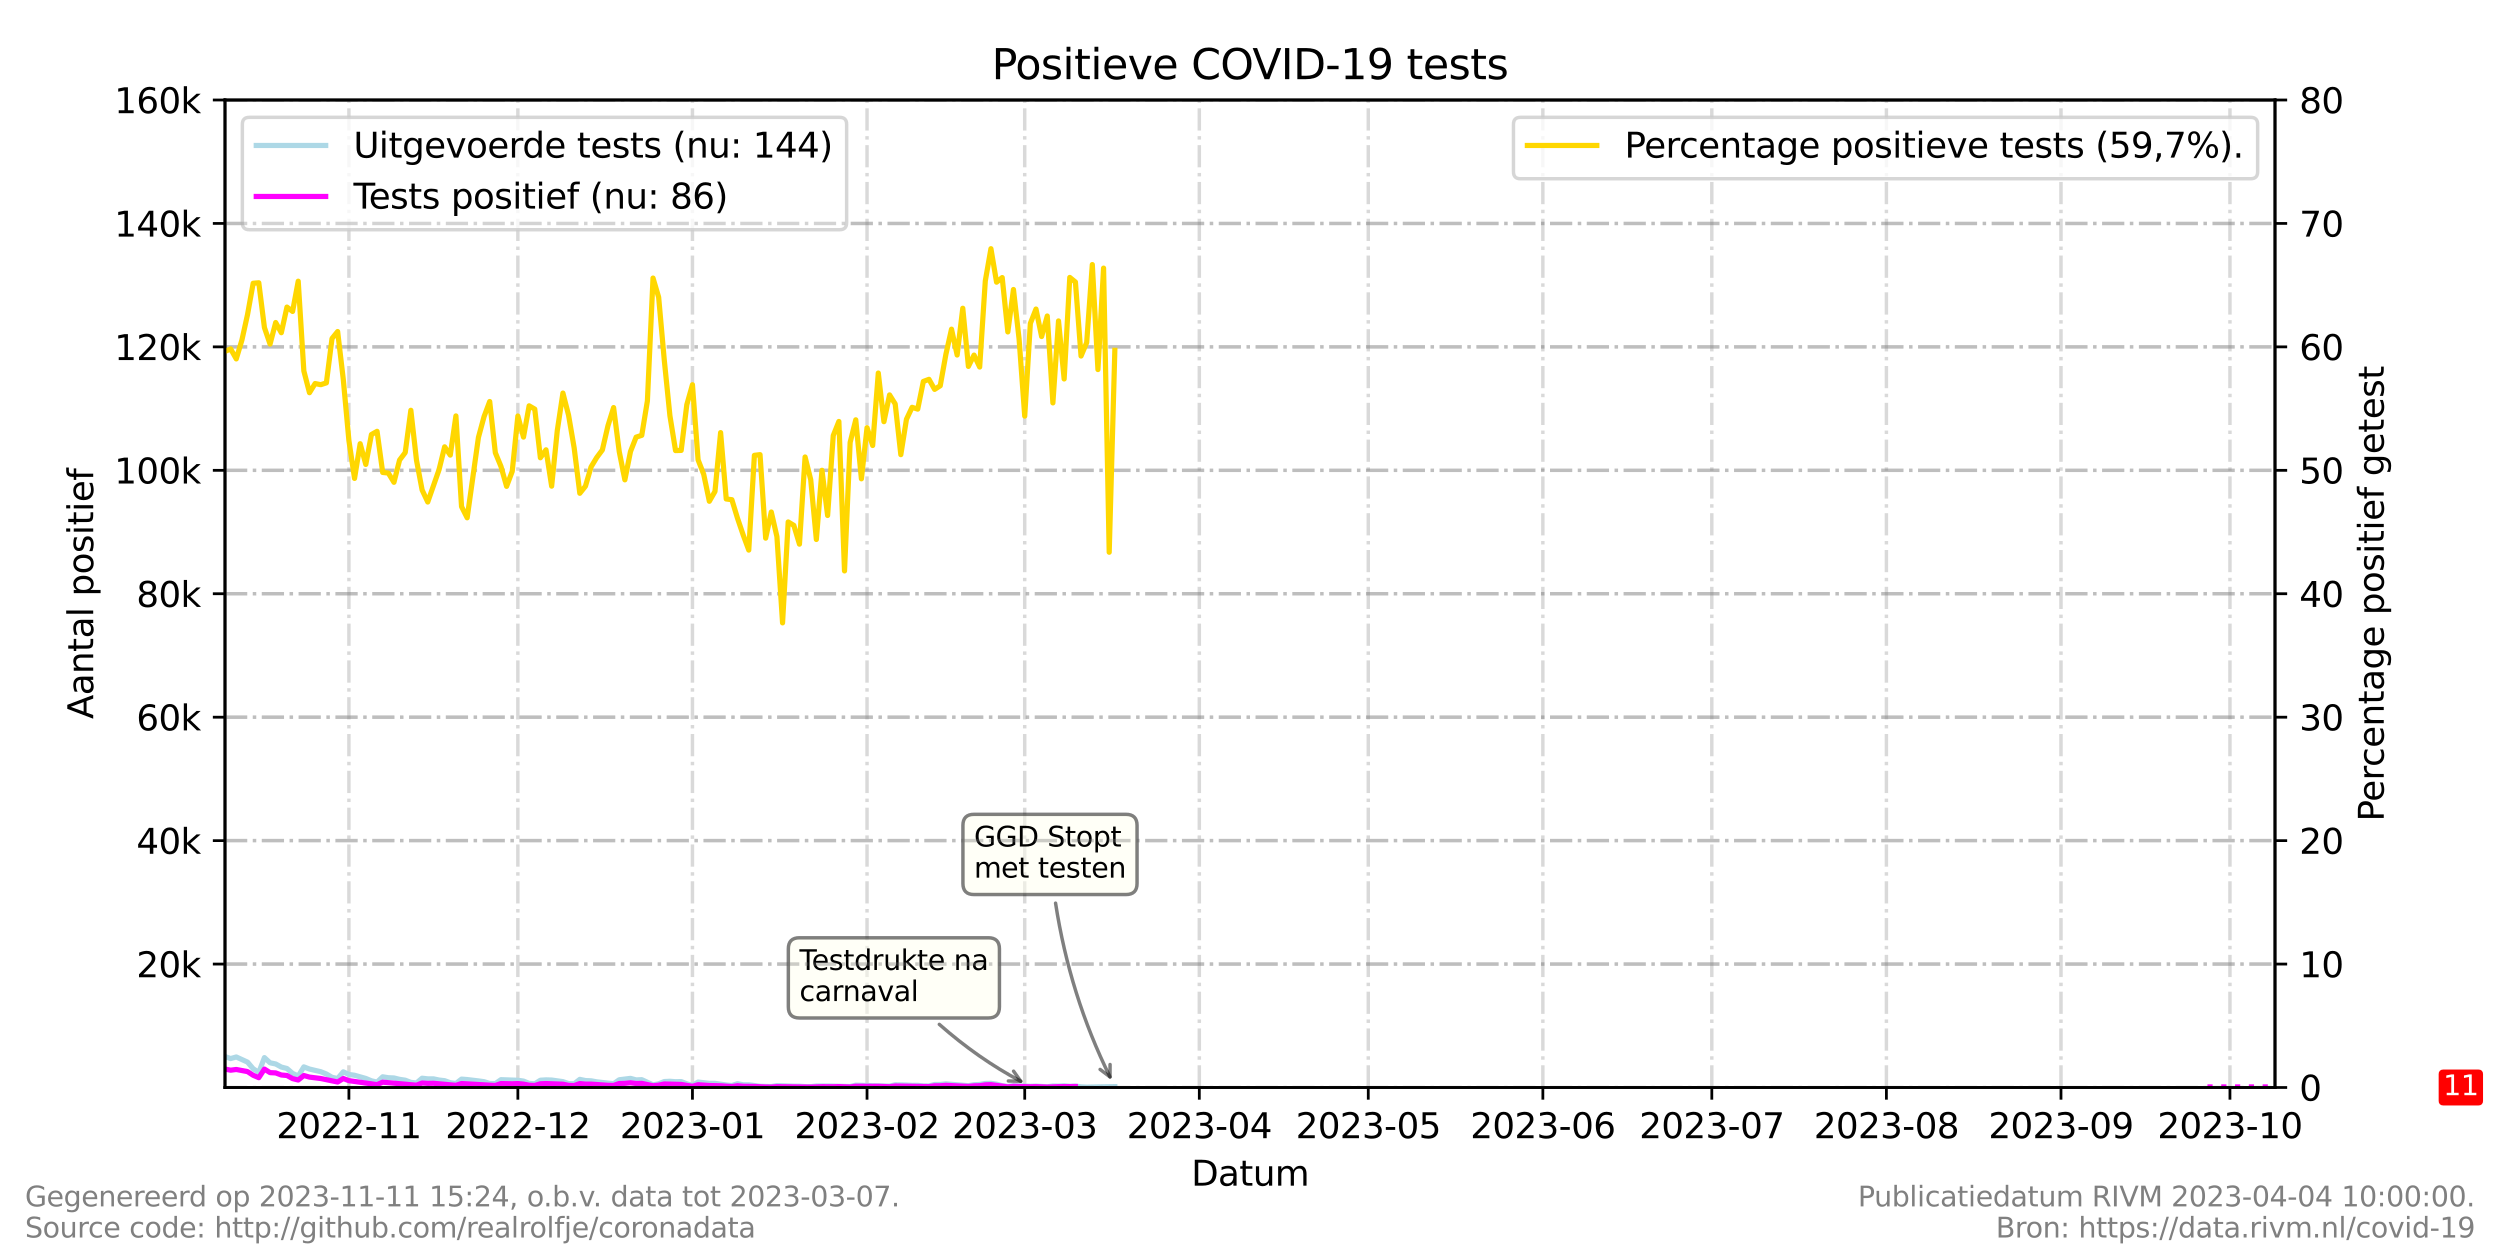 <?xml version="1.0" encoding="utf-8" standalone="no"?>
<!DOCTYPE svg PUBLIC "-//W3C//DTD SVG 1.1//EN"
  "http://www.w3.org/Graphics/SVG/1.1/DTD/svg11.dtd">
<svg xmlns:xlink="http://www.w3.org/1999/xlink" width="720pt" height="360pt" viewBox="0 0 720 360" xmlns="http://www.w3.org/2000/svg" version="1.1">
 <defs>
  <style type="text/css">*{stroke-linejoin: round; stroke-linecap: butt}</style>
 </defs>
 <g id="figure_1">
  <g id="patch_1">
   <path d="M 0 360 
L 720 360 
L 720 0 
L 0 0 
z
" style="fill: #ffffff"/>
  </g>
  <g id="axes_1">
   <g id="patch_2">
    <path d="M 64.8 313.2 
L 655.2 313.2 
L 655.2 28.8 
L 64.8 28.8 
z
" style="fill: #ffffff"/>
   </g>
   <g id="matplotlib.axis_1">
    <g id="xtick_1">
     <g id="line2d_1">
      <path d="M 100.484 313.2 
L 100.484 28.8 
" clip-path="url(#p9f3082100f)" style="fill: none; stroke-dasharray: 6.4,1.6,1,1.6; stroke-dashoffset: 0; stroke: #808080; stroke-opacity: 0.3"/>
     </g>
     <g id="line2d_2">
      <defs>
       <path id="m7b4dcb4e23" d="M 0 0 
L 0 3.5 
" style="stroke: #000000; stroke-width: 0.8"/>
      </defs>
      <g>
       <use xlink:href="#m7b4dcb4e23" x="100.484" y="313.2" style="stroke: #000000; stroke-width: 0.8"/>
      </g>
     </g>
     <g id="text_1">
      <!-- 2022-11 -->
      <g transform="translate(79.592 327.798) scale(0.1 -0.1)">
       <defs>
        <path id="DejaVuSans-32" d="M 1228 531 
L 3431 531 
L 3431 0 
L 469 0 
L 469 531 
Q 828 903 1448 1529 
Q 2069 2156 2228 2338 
Q 2531 2678 2651 2914 
Q 2772 3150 2772 3378 
Q 2772 3750 2511 3984 
Q 2250 4219 1831 4219 
Q 1534 4219 1204 4116 
Q 875 4013 500 3803 
L 500 4441 
Q 881 4594 1212 4672 
Q 1544 4750 1819 4750 
Q 2544 4750 2975 4387 
Q 3406 4025 3406 3419 
Q 3406 3131 3298 2873 
Q 3191 2616 2906 2266 
Q 2828 2175 2409 1742 
Q 1991 1309 1228 531 
z
" transform="scale(0.016)"/>
        <path id="DejaVuSans-30" d="M 2034 4250 
Q 1547 4250 1301 3770 
Q 1056 3291 1056 2328 
Q 1056 1369 1301 889 
Q 1547 409 2034 409 
Q 2525 409 2770 889 
Q 3016 1369 3016 2328 
Q 3016 3291 2770 3770 
Q 2525 4250 2034 4250 
z
M 2034 4750 
Q 2819 4750 3233 4129 
Q 3647 3509 3647 2328 
Q 3647 1150 3233 529 
Q 2819 -91 2034 -91 
Q 1250 -91 836 529 
Q 422 1150 422 2328 
Q 422 3509 836 4129 
Q 1250 4750 2034 4750 
z
" transform="scale(0.016)"/>
        <path id="DejaVuSans-2d" d="M 313 2009 
L 1997 2009 
L 1997 1497 
L 313 1497 
L 313 2009 
z
" transform="scale(0.016)"/>
        <path id="DejaVuSans-31" d="M 794 531 
L 1825 531 
L 1825 4091 
L 703 3866 
L 703 4441 
L 1819 4666 
L 2450 4666 
L 2450 531 
L 3481 531 
L 3481 0 
L 794 0 
L 794 531 
z
" transform="scale(0.016)"/>
       </defs>
       <use xlink:href="#DejaVuSans-32"/>
       <use xlink:href="#DejaVuSans-30" x="63.623"/>
       <use xlink:href="#DejaVuSans-32" x="127.246"/>
       <use xlink:href="#DejaVuSans-32" x="190.869"/>
       <use xlink:href="#DejaVuSans-2d" x="254.492"/>
       <use xlink:href="#DejaVuSans-31" x="290.576"/>
       <use xlink:href="#DejaVuSans-31" x="354.199"/>
      </g>
     </g>
    </g>
    <g id="xtick_2">
     <g id="line2d_3">
      <path d="M 149.143 313.2 
L 149.143 28.8 
" clip-path="url(#p9f3082100f)" style="fill: none; stroke-dasharray: 6.4,1.6,1,1.6; stroke-dashoffset: 0; stroke: #808080; stroke-opacity: 0.3"/>
     </g>
     <g id="line2d_4">
      <g>
       <use xlink:href="#m7b4dcb4e23" x="149.143" y="313.2" style="stroke: #000000; stroke-width: 0.8"/>
      </g>
     </g>
     <g id="text_2">
      <!-- 2022-12 -->
      <g transform="translate(128.251 327.798) scale(0.1 -0.1)">
       <use xlink:href="#DejaVuSans-32"/>
       <use xlink:href="#DejaVuSans-30" x="63.623"/>
       <use xlink:href="#DejaVuSans-32" x="127.246"/>
       <use xlink:href="#DejaVuSans-32" x="190.869"/>
       <use xlink:href="#DejaVuSans-2d" x="254.492"/>
       <use xlink:href="#DejaVuSans-31" x="290.576"/>
       <use xlink:href="#DejaVuSans-32" x="354.199"/>
      </g>
     </g>
    </g>
    <g id="xtick_3">
     <g id="line2d_5">
      <path d="M 199.424 313.2 
L 199.424 28.8 
" clip-path="url(#p9f3082100f)" style="fill: none; stroke-dasharray: 6.4,1.6,1,1.6; stroke-dashoffset: 0; stroke: #808080; stroke-opacity: 0.3"/>
     </g>
     <g id="line2d_6">
      <g>
       <use xlink:href="#m7b4dcb4e23" x="199.424" y="313.2" style="stroke: #000000; stroke-width: 0.8"/>
      </g>
     </g>
     <g id="text_3">
      <!-- 2023-01 -->
      <g transform="translate(178.533 327.798) scale(0.1 -0.1)">
       <defs>
        <path id="DejaVuSans-33" d="M 2597 2516 
Q 3050 2419 3304 2112 
Q 3559 1806 3559 1356 
Q 3559 666 3084 287 
Q 2609 -91 1734 -91 
Q 1441 -91 1130 -33 
Q 819 25 488 141 
L 488 750 
Q 750 597 1062 519 
Q 1375 441 1716 441 
Q 2309 441 2620 675 
Q 2931 909 2931 1356 
Q 2931 1769 2642 2001 
Q 2353 2234 1838 2234 
L 1294 2234 
L 1294 2753 
L 1863 2753 
Q 2328 2753 2575 2939 
Q 2822 3125 2822 3475 
Q 2822 3834 2567 4026 
Q 2313 4219 1838 4219 
Q 1578 4219 1281 4162 
Q 984 4106 628 3988 
L 628 4550 
Q 988 4650 1302 4700 
Q 1616 4750 1894 4750 
Q 2613 4750 3031 4423 
Q 3450 4097 3450 3541 
Q 3450 3153 3228 2886 
Q 3006 2619 2597 2516 
z
" transform="scale(0.016)"/>
       </defs>
       <use xlink:href="#DejaVuSans-32"/>
       <use xlink:href="#DejaVuSans-30" x="63.623"/>
       <use xlink:href="#DejaVuSans-32" x="127.246"/>
       <use xlink:href="#DejaVuSans-33" x="190.869"/>
       <use xlink:href="#DejaVuSans-2d" x="254.492"/>
       <use xlink:href="#DejaVuSans-30" x="290.576"/>
       <use xlink:href="#DejaVuSans-31" x="354.199"/>
      </g>
     </g>
    </g>
    <g id="xtick_4">
     <g id="line2d_7">
      <path d="M 249.705 313.2 
L 249.705 28.8 
" clip-path="url(#p9f3082100f)" style="fill: none; stroke-dasharray: 6.4,1.6,1,1.6; stroke-dashoffset: 0; stroke: #808080; stroke-opacity: 0.3"/>
     </g>
     <g id="line2d_8">
      <g>
       <use xlink:href="#m7b4dcb4e23" x="249.705" y="313.2" style="stroke: #000000; stroke-width: 0.8"/>
      </g>
     </g>
     <g id="text_4">
      <!-- 2023-02 -->
      <g transform="translate(228.814 327.798) scale(0.1 -0.1)">
       <use xlink:href="#DejaVuSans-32"/>
       <use xlink:href="#DejaVuSans-30" x="63.623"/>
       <use xlink:href="#DejaVuSans-32" x="127.246"/>
       <use xlink:href="#DejaVuSans-33" x="190.869"/>
       <use xlink:href="#DejaVuSans-2d" x="254.492"/>
       <use xlink:href="#DejaVuSans-30" x="290.576"/>
       <use xlink:href="#DejaVuSans-32" x="354.199"/>
      </g>
     </g>
    </g>
    <g id="xtick_5">
     <g id="line2d_9">
      <path d="M 295.121 313.2 
L 295.121 28.8 
" clip-path="url(#p9f3082100f)" style="fill: none; stroke-dasharray: 6.4,1.6,1,1.6; stroke-dashoffset: 0; stroke: #808080; stroke-opacity: 0.3"/>
     </g>
     <g id="line2d_10">
      <g>
       <use xlink:href="#m7b4dcb4e23" x="295.121" y="313.2" style="stroke: #000000; stroke-width: 0.8"/>
      </g>
     </g>
     <g id="text_5">
      <!-- 2023-03 -->
      <g transform="translate(274.229 327.798) scale(0.1 -0.1)">
       <use xlink:href="#DejaVuSans-32"/>
       <use xlink:href="#DejaVuSans-30" x="63.623"/>
       <use xlink:href="#DejaVuSans-32" x="127.246"/>
       <use xlink:href="#DejaVuSans-33" x="190.869"/>
       <use xlink:href="#DejaVuSans-2d" x="254.492"/>
       <use xlink:href="#DejaVuSans-30" x="290.576"/>
       <use xlink:href="#DejaVuSans-33" x="354.199"/>
      </g>
     </g>
    </g>
    <g id="xtick_6">
     <g id="line2d_11">
      <path d="M 345.402 313.2 
L 345.402 28.8 
" clip-path="url(#p9f3082100f)" style="fill: none; stroke-dasharray: 6.4,1.6,1,1.6; stroke-dashoffset: 0; stroke: #808080; stroke-opacity: 0.3"/>
     </g>
     <g id="line2d_12">
      <g>
       <use xlink:href="#m7b4dcb4e23" x="345.402" y="313.2" style="stroke: #000000; stroke-width: 0.8"/>
      </g>
     </g>
     <g id="text_6">
      <!-- 2023-04 -->
      <g transform="translate(324.511 327.798) scale(0.1 -0.1)">
       <defs>
        <path id="DejaVuSans-34" d="M 2419 4116 
L 825 1625 
L 2419 1625 
L 2419 4116 
z
M 2253 4666 
L 3047 4666 
L 3047 1625 
L 3713 1625 
L 3713 1100 
L 3047 1100 
L 3047 0 
L 2419 0 
L 2419 1100 
L 313 1100 
L 313 1709 
L 2253 4666 
z
" transform="scale(0.016)"/>
       </defs>
       <use xlink:href="#DejaVuSans-32"/>
       <use xlink:href="#DejaVuSans-30" x="63.623"/>
       <use xlink:href="#DejaVuSans-32" x="127.246"/>
       <use xlink:href="#DejaVuSans-33" x="190.869"/>
       <use xlink:href="#DejaVuSans-2d" x="254.492"/>
       <use xlink:href="#DejaVuSans-30" x="290.576"/>
       <use xlink:href="#DejaVuSans-34" x="354.199"/>
      </g>
     </g>
    </g>
    <g id="xtick_7">
     <g id="line2d_13">
      <path d="M 394.062 313.2 
L 394.062 28.8 
" clip-path="url(#p9f3082100f)" style="fill: none; stroke-dasharray: 6.4,1.6,1,1.6; stroke-dashoffset: 0; stroke: #808080; stroke-opacity: 0.3"/>
     </g>
     <g id="line2d_14">
      <g>
       <use xlink:href="#m7b4dcb4e23" x="394.062" y="313.2" style="stroke: #000000; stroke-width: 0.8"/>
      </g>
     </g>
     <g id="text_7">
      <!-- 2023-05 -->
      <g transform="translate(373.17 327.798) scale(0.1 -0.1)">
       <defs>
        <path id="DejaVuSans-35" d="M 691 4666 
L 3169 4666 
L 3169 4134 
L 1269 4134 
L 1269 2991 
Q 1406 3038 1543 3061 
Q 1681 3084 1819 3084 
Q 2600 3084 3056 2656 
Q 3513 2228 3513 1497 
Q 3513 744 3044 326 
Q 2575 -91 1722 -91 
Q 1428 -91 1123 -41 
Q 819 9 494 109 
L 494 744 
Q 775 591 1075 516 
Q 1375 441 1709 441 
Q 2250 441 2565 725 
Q 2881 1009 2881 1497 
Q 2881 1984 2565 2268 
Q 2250 2553 1709 2553 
Q 1456 2553 1204 2497 
Q 953 2441 691 2322 
L 691 4666 
z
" transform="scale(0.016)"/>
       </defs>
       <use xlink:href="#DejaVuSans-32"/>
       <use xlink:href="#DejaVuSans-30" x="63.623"/>
       <use xlink:href="#DejaVuSans-32" x="127.246"/>
       <use xlink:href="#DejaVuSans-33" x="190.869"/>
       <use xlink:href="#DejaVuSans-2d" x="254.492"/>
       <use xlink:href="#DejaVuSans-30" x="290.576"/>
       <use xlink:href="#DejaVuSans-35" x="354.199"/>
      </g>
     </g>
    </g>
    <g id="xtick_8">
     <g id="line2d_15">
      <path d="M 444.343 313.2 
L 444.343 28.8 
" clip-path="url(#p9f3082100f)" style="fill: none; stroke-dasharray: 6.4,1.6,1,1.6; stroke-dashoffset: 0; stroke: #808080; stroke-opacity: 0.3"/>
     </g>
     <g id="line2d_16">
      <g>
       <use xlink:href="#m7b4dcb4e23" x="444.343" y="313.2" style="stroke: #000000; stroke-width: 0.8"/>
      </g>
     </g>
     <g id="text_8">
      <!-- 2023-06 -->
      <g transform="translate(423.451 327.798) scale(0.1 -0.1)">
       <defs>
        <path id="DejaVuSans-36" d="M 2113 2584 
Q 1688 2584 1439 2293 
Q 1191 2003 1191 1497 
Q 1191 994 1439 701 
Q 1688 409 2113 409 
Q 2538 409 2786 701 
Q 3034 994 3034 1497 
Q 3034 2003 2786 2293 
Q 2538 2584 2113 2584 
z
M 3366 4563 
L 3366 3988 
Q 3128 4100 2886 4159 
Q 2644 4219 2406 4219 
Q 1781 4219 1451 3797 
Q 1122 3375 1075 2522 
Q 1259 2794 1537 2939 
Q 1816 3084 2150 3084 
Q 2853 3084 3261 2657 
Q 3669 2231 3669 1497 
Q 3669 778 3244 343 
Q 2819 -91 2113 -91 
Q 1303 -91 875 529 
Q 447 1150 447 2328 
Q 447 3434 972 4092 
Q 1497 4750 2381 4750 
Q 2619 4750 2861 4703 
Q 3103 4656 3366 4563 
z
" transform="scale(0.016)"/>
       </defs>
       <use xlink:href="#DejaVuSans-32"/>
       <use xlink:href="#DejaVuSans-30" x="63.623"/>
       <use xlink:href="#DejaVuSans-32" x="127.246"/>
       <use xlink:href="#DejaVuSans-33" x="190.869"/>
       <use xlink:href="#DejaVuSans-2d" x="254.492"/>
       <use xlink:href="#DejaVuSans-30" x="290.576"/>
       <use xlink:href="#DejaVuSans-36" x="354.199"/>
      </g>
     </g>
    </g>
    <g id="xtick_9">
     <g id="line2d_17">
      <path d="M 493.002 313.2 
L 493.002 28.8 
" clip-path="url(#p9f3082100f)" style="fill: none; stroke-dasharray: 6.4,1.6,1,1.6; stroke-dashoffset: 0; stroke: #808080; stroke-opacity: 0.3"/>
     </g>
     <g id="line2d_18">
      <g>
       <use xlink:href="#m7b4dcb4e23" x="493.002" y="313.2" style="stroke: #000000; stroke-width: 0.8"/>
      </g>
     </g>
     <g id="text_9">
      <!-- 2023-07 -->
      <g transform="translate(472.111 327.798) scale(0.1 -0.1)">
       <defs>
        <path id="DejaVuSans-37" d="M 525 4666 
L 3525 4666 
L 3525 4397 
L 1831 0 
L 1172 0 
L 2766 4134 
L 525 4134 
L 525 4666 
z
" transform="scale(0.016)"/>
       </defs>
       <use xlink:href="#DejaVuSans-32"/>
       <use xlink:href="#DejaVuSans-30" x="63.623"/>
       <use xlink:href="#DejaVuSans-32" x="127.246"/>
       <use xlink:href="#DejaVuSans-33" x="190.869"/>
       <use xlink:href="#DejaVuSans-2d" x="254.492"/>
       <use xlink:href="#DejaVuSans-30" x="290.576"/>
       <use xlink:href="#DejaVuSans-37" x="354.199"/>
      </g>
     </g>
    </g>
    <g id="xtick_10">
     <g id="line2d_19">
      <path d="M 543.284 313.2 
L 543.284 28.8 
" clip-path="url(#p9f3082100f)" style="fill: none; stroke-dasharray: 6.4,1.6,1,1.6; stroke-dashoffset: 0; stroke: #808080; stroke-opacity: 0.3"/>
     </g>
     <g id="line2d_20">
      <g>
       <use xlink:href="#m7b4dcb4e23" x="543.284" y="313.2" style="stroke: #000000; stroke-width: 0.8"/>
      </g>
     </g>
     <g id="text_10">
      <!-- 2023-08 -->
      <g transform="translate(522.392 327.798) scale(0.1 -0.1)">
       <defs>
        <path id="DejaVuSans-38" d="M 2034 2216 
Q 1584 2216 1326 1975 
Q 1069 1734 1069 1313 
Q 1069 891 1326 650 
Q 1584 409 2034 409 
Q 2484 409 2743 651 
Q 3003 894 3003 1313 
Q 3003 1734 2745 1975 
Q 2488 2216 2034 2216 
z
M 1403 2484 
Q 997 2584 770 2862 
Q 544 3141 544 3541 
Q 544 4100 942 4425 
Q 1341 4750 2034 4750 
Q 2731 4750 3128 4425 
Q 3525 4100 3525 3541 
Q 3525 3141 3298 2862 
Q 3072 2584 2669 2484 
Q 3125 2378 3379 2068 
Q 3634 1759 3634 1313 
Q 3634 634 3220 271 
Q 2806 -91 2034 -91 
Q 1263 -91 848 271 
Q 434 634 434 1313 
Q 434 1759 690 2068 
Q 947 2378 1403 2484 
z
M 1172 3481 
Q 1172 3119 1398 2916 
Q 1625 2713 2034 2713 
Q 2441 2713 2670 2916 
Q 2900 3119 2900 3481 
Q 2900 3844 2670 4047 
Q 2441 4250 2034 4250 
Q 1625 4250 1398 4047 
Q 1172 3844 1172 3481 
z
" transform="scale(0.016)"/>
       </defs>
       <use xlink:href="#DejaVuSans-32"/>
       <use xlink:href="#DejaVuSans-30" x="63.623"/>
       <use xlink:href="#DejaVuSans-32" x="127.246"/>
       <use xlink:href="#DejaVuSans-33" x="190.869"/>
       <use xlink:href="#DejaVuSans-2d" x="254.492"/>
       <use xlink:href="#DejaVuSans-30" x="290.576"/>
       <use xlink:href="#DejaVuSans-38" x="354.199"/>
      </g>
     </g>
    </g>
    <g id="xtick_11">
     <g id="line2d_21">
      <path d="M 593.565 313.2 
L 593.565 28.8 
" clip-path="url(#p9f3082100f)" style="fill: none; stroke-dasharray: 6.4,1.6,1,1.6; stroke-dashoffset: 0; stroke: #808080; stroke-opacity: 0.3"/>
     </g>
     <g id="line2d_22">
      <g>
       <use xlink:href="#m7b4dcb4e23" x="593.565" y="313.2" style="stroke: #000000; stroke-width: 0.8"/>
      </g>
     </g>
     <g id="text_11">
      <!-- 2023-09 -->
      <g transform="translate(572.673 327.798) scale(0.1 -0.1)">
       <defs>
        <path id="DejaVuSans-39" d="M 703 97 
L 703 672 
Q 941 559 1184 500 
Q 1428 441 1663 441 
Q 2288 441 2617 861 
Q 2947 1281 2994 2138 
Q 2813 1869 2534 1725 
Q 2256 1581 1919 1581 
Q 1219 1581 811 2004 
Q 403 2428 403 3163 
Q 403 3881 828 4315 
Q 1253 4750 1959 4750 
Q 2769 4750 3195 4129 
Q 3622 3509 3622 2328 
Q 3622 1225 3098 567 
Q 2575 -91 1691 -91 
Q 1453 -91 1209 -44 
Q 966 3 703 97 
z
M 1959 2075 
Q 2384 2075 2632 2365 
Q 2881 2656 2881 3163 
Q 2881 3666 2632 3958 
Q 2384 4250 1959 4250 
Q 1534 4250 1286 3958 
Q 1038 3666 1038 3163 
Q 1038 2656 1286 2365 
Q 1534 2075 1959 2075 
z
" transform="scale(0.016)"/>
       </defs>
       <use xlink:href="#DejaVuSans-32"/>
       <use xlink:href="#DejaVuSans-30" x="63.623"/>
       <use xlink:href="#DejaVuSans-32" x="127.246"/>
       <use xlink:href="#DejaVuSans-33" x="190.869"/>
       <use xlink:href="#DejaVuSans-2d" x="254.492"/>
       <use xlink:href="#DejaVuSans-30" x="290.576"/>
       <use xlink:href="#DejaVuSans-39" x="354.199"/>
      </g>
     </g>
    </g>
    <g id="xtick_12">
     <g id="line2d_23">
      <path d="M 642.224 313.2 
L 642.224 28.8 
" clip-path="url(#p9f3082100f)" style="fill: none; stroke-dasharray: 6.4,1.6,1,1.6; stroke-dashoffset: 0; stroke: #808080; stroke-opacity: 0.3"/>
     </g>
     <g id="line2d_24">
      <g>
       <use xlink:href="#m7b4dcb4e23" x="642.224" y="313.2" style="stroke: #000000; stroke-width: 0.8"/>
      </g>
     </g>
     <g id="text_12">
      <!-- 2023-10 -->
      <g transform="translate(621.333 327.798) scale(0.1 -0.1)">
       <use xlink:href="#DejaVuSans-32"/>
       <use xlink:href="#DejaVuSans-30" x="63.623"/>
       <use xlink:href="#DejaVuSans-32" x="127.246"/>
       <use xlink:href="#DejaVuSans-33" x="190.869"/>
       <use xlink:href="#DejaVuSans-2d" x="254.492"/>
       <use xlink:href="#DejaVuSans-31" x="290.576"/>
       <use xlink:href="#DejaVuSans-30" x="354.199"/>
      </g>
     </g>
    </g>
    <g id="text_13">
     <!-- Datum -->
     <g transform="translate(343.087 341.477) scale(0.1 -0.1)">
      <defs>
       <path id="DejaVuSans-44" d="M 1259 4147 
L 1259 519 
L 2022 519 
Q 2988 519 3436 956 
Q 3884 1394 3884 2338 
Q 3884 3275 3436 3711 
Q 2988 4147 2022 4147 
L 1259 4147 
z
M 628 4666 
L 1925 4666 
Q 3281 4666 3915 4102 
Q 4550 3538 4550 2338 
Q 4550 1131 3912 565 
Q 3275 0 1925 0 
L 628 0 
L 628 4666 
z
" transform="scale(0.016)"/>
       <path id="DejaVuSans-61" d="M 2194 1759 
Q 1497 1759 1228 1600 
Q 959 1441 959 1056 
Q 959 750 1161 570 
Q 1363 391 1709 391 
Q 2188 391 2477 730 
Q 2766 1069 2766 1631 
L 2766 1759 
L 2194 1759 
z
M 3341 1997 
L 3341 0 
L 2766 0 
L 2766 531 
Q 2569 213 2275 61 
Q 1981 -91 1556 -91 
Q 1019 -91 701 211 
Q 384 513 384 1019 
Q 384 1609 779 1909 
Q 1175 2209 1959 2209 
L 2766 2209 
L 2766 2266 
Q 2766 2663 2505 2880 
Q 2244 3097 1772 3097 
Q 1472 3097 1187 3025 
Q 903 2953 641 2809 
L 641 3341 
Q 956 3463 1253 3523 
Q 1550 3584 1831 3584 
Q 2591 3584 2966 3190 
Q 3341 2797 3341 1997 
z
" transform="scale(0.016)"/>
       <path id="DejaVuSans-74" d="M 1172 4494 
L 1172 3500 
L 2356 3500 
L 2356 3053 
L 1172 3053 
L 1172 1153 
Q 1172 725 1289 603 
Q 1406 481 1766 481 
L 2356 481 
L 2356 0 
L 1766 0 
Q 1100 0 847 248 
Q 594 497 594 1153 
L 594 3053 
L 172 3053 
L 172 3500 
L 594 3500 
L 594 4494 
L 1172 4494 
z
" transform="scale(0.016)"/>
       <path id="DejaVuSans-75" d="M 544 1381 
L 544 3500 
L 1119 3500 
L 1119 1403 
Q 1119 906 1312 657 
Q 1506 409 1894 409 
Q 2359 409 2629 706 
Q 2900 1003 2900 1516 
L 2900 3500 
L 3475 3500 
L 3475 0 
L 2900 0 
L 2900 538 
Q 2691 219 2414 64 
Q 2138 -91 1772 -91 
Q 1169 -91 856 284 
Q 544 659 544 1381 
z
M 1991 3584 
L 1991 3584 
z
" transform="scale(0.016)"/>
       <path id="DejaVuSans-6d" d="M 3328 2828 
Q 3544 3216 3844 3400 
Q 4144 3584 4550 3584 
Q 5097 3584 5394 3201 
Q 5691 2819 5691 2113 
L 5691 0 
L 5113 0 
L 5113 2094 
Q 5113 2597 4934 2840 
Q 4756 3084 4391 3084 
Q 3944 3084 3684 2787 
Q 3425 2491 3425 1978 
L 3425 0 
L 2847 0 
L 2847 2094 
Q 2847 2600 2669 2842 
Q 2491 3084 2119 3084 
Q 1678 3084 1418 2786 
Q 1159 2488 1159 1978 
L 1159 0 
L 581 0 
L 581 3500 
L 1159 3500 
L 1159 2956 
Q 1356 3278 1631 3431 
Q 1906 3584 2284 3584 
Q 2666 3584 2933 3390 
Q 3200 3197 3328 2828 
z
" transform="scale(0.016)"/>
      </defs>
      <use xlink:href="#DejaVuSans-44"/>
      <use xlink:href="#DejaVuSans-61" x="77.002"/>
      <use xlink:href="#DejaVuSans-74" x="138.281"/>
      <use xlink:href="#DejaVuSans-75" x="177.49"/>
      <use xlink:href="#DejaVuSans-6d" x="240.869"/>
     </g>
    </g>
   </g>
   <g id="matplotlib.axis_2">
    <g id="ytick_1">
     <g id="line2d_25">
      <path d="M 64.8 277.65 
L 655.2 277.65 
" clip-path="url(#p9f3082100f)" style="fill: none; stroke-dasharray: 6.4,1.6,1,1.6; stroke-dashoffset: 0; stroke: #808080; stroke-opacity: 0.3"/>
     </g>
     <g id="line2d_26">
      <defs>
       <path id="m09957ca9f9" d="M 0 0 
L -3.5 0 
" style="stroke: #000000; stroke-width: 0.8"/>
      </defs>
      <g>
       <use xlink:href="#m09957ca9f9" x="64.8" y="277.65" style="stroke: #000000; stroke-width: 0.8"/>
      </g>
     </g>
     <g id="text_14">
      <!-- 20k -->
      <g transform="translate(39.284 281.449) scale(0.1 -0.1)">
       <defs>
        <path id="DejaVuSans-6b" d="M 581 4863 
L 1159 4863 
L 1159 1991 
L 2875 3500 
L 3609 3500 
L 1753 1863 
L 3688 0 
L 2938 0 
L 1159 1709 
L 1159 0 
L 581 0 
L 581 4863 
z
" transform="scale(0.016)"/>
       </defs>
       <use xlink:href="#DejaVuSans-32"/>
       <use xlink:href="#DejaVuSans-30" x="63.623"/>
       <use xlink:href="#DejaVuSans-6b" x="127.246"/>
      </g>
     </g>
    </g>
    <g id="ytick_2">
     <g id="line2d_27">
      <path d="M 64.8 242.1 
L 655.2 242.1 
" clip-path="url(#p9f3082100f)" style="fill: none; stroke-dasharray: 6.4,1.6,1,1.6; stroke-dashoffset: 0; stroke: #808080; stroke-opacity: 0.3"/>
     </g>
     <g id="line2d_28">
      <g>
       <use xlink:href="#m09957ca9f9" x="64.8" y="242.1" style="stroke: #000000; stroke-width: 0.8"/>
      </g>
     </g>
     <g id="text_15">
      <!-- 40k -->
      <g transform="translate(39.284 245.899) scale(0.1 -0.1)">
       <use xlink:href="#DejaVuSans-34"/>
       <use xlink:href="#DejaVuSans-30" x="63.623"/>
       <use xlink:href="#DejaVuSans-6b" x="127.246"/>
      </g>
     </g>
    </g>
    <g id="ytick_3">
     <g id="line2d_29">
      <path d="M 64.8 206.55 
L 655.2 206.55 
" clip-path="url(#p9f3082100f)" style="fill: none; stroke-dasharray: 6.4,1.6,1,1.6; stroke-dashoffset: 0; stroke: #808080; stroke-opacity: 0.3"/>
     </g>
     <g id="line2d_30">
      <g>
       <use xlink:href="#m09957ca9f9" x="64.8" y="206.55" style="stroke: #000000; stroke-width: 0.8"/>
      </g>
     </g>
     <g id="text_16">
      <!-- 60k -->
      <g transform="translate(39.284 210.349) scale(0.1 -0.1)">
       <use xlink:href="#DejaVuSans-36"/>
       <use xlink:href="#DejaVuSans-30" x="63.623"/>
       <use xlink:href="#DejaVuSans-6b" x="127.246"/>
      </g>
     </g>
    </g>
    <g id="ytick_4">
     <g id="line2d_31">
      <path d="M 64.8 171 
L 655.2 171 
" clip-path="url(#p9f3082100f)" style="fill: none; stroke-dasharray: 6.4,1.6,1,1.6; stroke-dashoffset: 0; stroke: #808080; stroke-opacity: 0.3"/>
     </g>
     <g id="line2d_32">
      <g>
       <use xlink:href="#m09957ca9f9" x="64.8" y="171" style="stroke: #000000; stroke-width: 0.8"/>
      </g>
     </g>
     <g id="text_17">
      <!-- 80k -->
      <g transform="translate(39.284 174.799) scale(0.1 -0.1)">
       <use xlink:href="#DejaVuSans-38"/>
       <use xlink:href="#DejaVuSans-30" x="63.623"/>
       <use xlink:href="#DejaVuSans-6b" x="127.246"/>
      </g>
     </g>
    </g>
    <g id="ytick_5">
     <g id="line2d_33">
      <path d="M 64.8 135.45 
L 655.2 135.45 
" clip-path="url(#p9f3082100f)" style="fill: none; stroke-dasharray: 6.4,1.6,1,1.6; stroke-dashoffset: 0; stroke: #808080; stroke-opacity: 0.3"/>
     </g>
     <g id="line2d_34">
      <g>
       <use xlink:href="#m09957ca9f9" x="64.8" y="135.45" style="stroke: #000000; stroke-width: 0.8"/>
      </g>
     </g>
     <g id="text_18">
      <!-- 100k -->
      <g transform="translate(32.922 139.249) scale(0.1 -0.1)">
       <use xlink:href="#DejaVuSans-31"/>
       <use xlink:href="#DejaVuSans-30" x="63.623"/>
       <use xlink:href="#DejaVuSans-30" x="127.246"/>
       <use xlink:href="#DejaVuSans-6b" x="190.869"/>
      </g>
     </g>
    </g>
    <g id="ytick_6">
     <g id="line2d_35">
      <path d="M 64.8 99.9 
L 655.2 99.9 
" clip-path="url(#p9f3082100f)" style="fill: none; stroke-dasharray: 6.4,1.6,1,1.6; stroke-dashoffset: 0; stroke: #808080; stroke-opacity: 0.3"/>
     </g>
     <g id="line2d_36">
      <g>
       <use xlink:href="#m09957ca9f9" x="64.8" y="99.9" style="stroke: #000000; stroke-width: 0.8"/>
      </g>
     </g>
     <g id="text_19">
      <!-- 120k -->
      <g transform="translate(32.922 103.699) scale(0.1 -0.1)">
       <use xlink:href="#DejaVuSans-31"/>
       <use xlink:href="#DejaVuSans-32" x="63.623"/>
       <use xlink:href="#DejaVuSans-30" x="127.246"/>
       <use xlink:href="#DejaVuSans-6b" x="190.869"/>
      </g>
     </g>
    </g>
    <g id="ytick_7">
     <g id="line2d_37">
      <path d="M 64.8 64.35 
L 655.2 64.35 
" clip-path="url(#p9f3082100f)" style="fill: none; stroke-dasharray: 6.4,1.6,1,1.6; stroke-dashoffset: 0; stroke: #808080; stroke-opacity: 0.3"/>
     </g>
     <g id="line2d_38">
      <g>
       <use xlink:href="#m09957ca9f9" x="64.8" y="64.35" style="stroke: #000000; stroke-width: 0.8"/>
      </g>
     </g>
     <g id="text_20">
      <!-- 140k -->
      <g transform="translate(32.922 68.149) scale(0.1 -0.1)">
       <use xlink:href="#DejaVuSans-31"/>
       <use xlink:href="#DejaVuSans-34" x="63.623"/>
       <use xlink:href="#DejaVuSans-30" x="127.246"/>
       <use xlink:href="#DejaVuSans-6b" x="190.869"/>
      </g>
     </g>
    </g>
    <g id="ytick_8">
     <g id="line2d_39">
      <path d="M 64.8 28.8 
L 655.2 28.8 
" clip-path="url(#p9f3082100f)" style="fill: none; stroke-dasharray: 6.4,1.6,1,1.6; stroke-dashoffset: 0; stroke: #808080; stroke-opacity: 0.3"/>
     </g>
     <g id="line2d_40">
      <g>
       <use xlink:href="#m09957ca9f9" x="64.8" y="28.8" style="stroke: #000000; stroke-width: 0.8"/>
      </g>
     </g>
     <g id="text_21">
      <!-- 160k -->
      <g transform="translate(32.922 32.599) scale(0.1 -0.1)">
       <use xlink:href="#DejaVuSans-31"/>
       <use xlink:href="#DejaVuSans-36" x="63.623"/>
       <use xlink:href="#DejaVuSans-30" x="127.246"/>
       <use xlink:href="#DejaVuSans-6b" x="190.869"/>
      </g>
     </g>
    </g>
    <g id="text_22">
     <!-- Aantal positief -->
     <g transform="translate(26.842 207.069) rotate(-90) scale(0.1 -0.1)">
      <defs>
       <path id="DejaVuSans-41" d="M 2188 4044 
L 1331 1722 
L 3047 1722 
L 2188 4044 
z
M 1831 4666 
L 2547 4666 
L 4325 0 
L 3669 0 
L 3244 1197 
L 1141 1197 
L 716 0 
L 50 0 
L 1831 4666 
z
" transform="scale(0.016)"/>
       <path id="DejaVuSans-6e" d="M 3513 2113 
L 3513 0 
L 2938 0 
L 2938 2094 
Q 2938 2591 2744 2837 
Q 2550 3084 2163 3084 
Q 1697 3084 1428 2787 
Q 1159 2491 1159 1978 
L 1159 0 
L 581 0 
L 581 3500 
L 1159 3500 
L 1159 2956 
Q 1366 3272 1645 3428 
Q 1925 3584 2291 3584 
Q 2894 3584 3203 3211 
Q 3513 2838 3513 2113 
z
" transform="scale(0.016)"/>
       <path id="DejaVuSans-6c" d="M 603 4863 
L 1178 4863 
L 1178 0 
L 603 0 
L 603 4863 
z
" transform="scale(0.016)"/>
       <path id="DejaVuSans-20" transform="scale(0.016)"/>
       <path id="DejaVuSans-70" d="M 1159 525 
L 1159 -1331 
L 581 -1331 
L 581 3500 
L 1159 3500 
L 1159 2969 
Q 1341 3281 1617 3432 
Q 1894 3584 2278 3584 
Q 2916 3584 3314 3078 
Q 3713 2572 3713 1747 
Q 3713 922 3314 415 
Q 2916 -91 2278 -91 
Q 1894 -91 1617 61 
Q 1341 213 1159 525 
z
M 3116 1747 
Q 3116 2381 2855 2742 
Q 2594 3103 2138 3103 
Q 1681 3103 1420 2742 
Q 1159 2381 1159 1747 
Q 1159 1113 1420 752 
Q 1681 391 2138 391 
Q 2594 391 2855 752 
Q 3116 1113 3116 1747 
z
" transform="scale(0.016)"/>
       <path id="DejaVuSans-6f" d="M 1959 3097 
Q 1497 3097 1228 2736 
Q 959 2375 959 1747 
Q 959 1119 1226 758 
Q 1494 397 1959 397 
Q 2419 397 2687 759 
Q 2956 1122 2956 1747 
Q 2956 2369 2687 2733 
Q 2419 3097 1959 3097 
z
M 1959 3584 
Q 2709 3584 3137 3096 
Q 3566 2609 3566 1747 
Q 3566 888 3137 398 
Q 2709 -91 1959 -91 
Q 1206 -91 779 398 
Q 353 888 353 1747 
Q 353 2609 779 3096 
Q 1206 3584 1959 3584 
z
" transform="scale(0.016)"/>
       <path id="DejaVuSans-73" d="M 2834 3397 
L 2834 2853 
Q 2591 2978 2328 3040 
Q 2066 3103 1784 3103 
Q 1356 3103 1142 2972 
Q 928 2841 928 2578 
Q 928 2378 1081 2264 
Q 1234 2150 1697 2047 
L 1894 2003 
Q 2506 1872 2764 1633 
Q 3022 1394 3022 966 
Q 3022 478 2636 193 
Q 2250 -91 1575 -91 
Q 1294 -91 989 -36 
Q 684 19 347 128 
L 347 722 
Q 666 556 975 473 
Q 1284 391 1588 391 
Q 1994 391 2212 530 
Q 2431 669 2431 922 
Q 2431 1156 2273 1281 
Q 2116 1406 1581 1522 
L 1381 1569 
Q 847 1681 609 1914 
Q 372 2147 372 2553 
Q 372 3047 722 3315 
Q 1072 3584 1716 3584 
Q 2034 3584 2315 3537 
Q 2597 3491 2834 3397 
z
" transform="scale(0.016)"/>
       <path id="DejaVuSans-69" d="M 603 3500 
L 1178 3500 
L 1178 0 
L 603 0 
L 603 3500 
z
M 603 4863 
L 1178 4863 
L 1178 4134 
L 603 4134 
L 603 4863 
z
" transform="scale(0.016)"/>
       <path id="DejaVuSans-65" d="M 3597 1894 
L 3597 1613 
L 953 1613 
Q 991 1019 1311 708 
Q 1631 397 2203 397 
Q 2534 397 2845 478 
Q 3156 559 3463 722 
L 3463 178 
Q 3153 47 2828 -22 
Q 2503 -91 2169 -91 
Q 1331 -91 842 396 
Q 353 884 353 1716 
Q 353 2575 817 3079 
Q 1281 3584 2069 3584 
Q 2775 3584 3186 3129 
Q 3597 2675 3597 1894 
z
M 3022 2063 
Q 3016 2534 2758 2815 
Q 2500 3097 2075 3097 
Q 1594 3097 1305 2825 
Q 1016 2553 972 2059 
L 3022 2063 
z
" transform="scale(0.016)"/>
       <path id="DejaVuSans-66" d="M 2375 4863 
L 2375 4384 
L 1825 4384 
Q 1516 4384 1395 4259 
Q 1275 4134 1275 3809 
L 1275 3500 
L 2222 3500 
L 2222 3053 
L 1275 3053 
L 1275 0 
L 697 0 
L 697 3053 
L 147 3053 
L 147 3500 
L 697 3500 
L 697 3744 
Q 697 4328 969 4595 
Q 1241 4863 1831 4863 
L 2375 4863 
z
" transform="scale(0.016)"/>
      </defs>
      <use xlink:href="#DejaVuSans-41"/>
      <use xlink:href="#DejaVuSans-61" x="68.408"/>
      <use xlink:href="#DejaVuSans-6e" x="129.688"/>
      <use xlink:href="#DejaVuSans-74" x="193.066"/>
      <use xlink:href="#DejaVuSans-61" x="232.275"/>
      <use xlink:href="#DejaVuSans-6c" x="293.555"/>
      <use xlink:href="#DejaVuSans-20" x="321.338"/>
      <use xlink:href="#DejaVuSans-70" x="353.125"/>
      <use xlink:href="#DejaVuSans-6f" x="416.602"/>
      <use xlink:href="#DejaVuSans-73" x="477.783"/>
      <use xlink:href="#DejaVuSans-69" x="529.883"/>
      <use xlink:href="#DejaVuSans-74" x="557.666"/>
      <use xlink:href="#DejaVuSans-69" x="596.875"/>
      <use xlink:href="#DejaVuSans-65" x="624.658"/>
      <use xlink:href="#DejaVuSans-66" x="686.182"/>
     </g>
    </g>
   </g>
   <g id="line2d_41">
    <path d="M 64.8 304.293 
L 66.422 304.871 
L 68.044 304.407 
L 71.288 305.887 
L 72.91 307.798 
L 74.532 308.859 
L 76.154 304.593 
L 77.776 306.09 
L 79.398 306.422 
L 81.02 307.316 
L 82.642 307.729 
L 84.264 309.126 
L 85.886 309.899 
L 87.508 307.26 
L 89.13 307.885 
L 92.374 308.651 
L 93.996 309.311 
L 95.618 310.262 
L 97.24 310.623 
L 98.862 308.692 
L 100.484 309.442 
L 102.105 309.673 
L 105.349 310.591 
L 106.971 311.268 
L 108.593 311.652 
L 110.215 310.121 
L 111.837 310.383 
L 113.459 310.452 
L 115.081 310.854 
L 116.703 311.095 
L 118.325 311.719 
L 119.947 311.899 
L 121.569 310.523 
L 123.191 310.708 
L 124.813 310.706 
L 126.435 311.051 
L 128.057 311.238 
L 129.679 311.83 
L 131.301 312.05 
L 132.923 310.783 
L 134.545 310.912 
L 137.789 311.3 
L 139.411 311.526 
L 141.033 312.036 
L 142.655 312.077 
L 144.277 310.946 
L 149.143 311.119 
L 150.765 311.351 
L 152.387 312.009 
L 154.009 312.142 
L 155.631 311.103 
L 157.253 311.005 
L 158.875 311.051 
L 162.119 311.51 
L 163.741 312.068 
L 165.363 312.119 
L 166.985 310.859 
L 168.607 311.2 
L 170.229 311.273 
L 171.851 311.566 
L 176.716 312.116 
L 178.338 310.975 
L 181.582 310.571 
L 183.204 311.017 
L 184.826 310.943 
L 188.07 312.441 
L 189.692 312.148 
L 191.314 311.486 
L 192.936 311.41 
L 194.558 311.533 
L 196.18 311.492 
L 197.802 312.13 
L 199.424 312.597 
L 201.046 311.634 
L 204.29 311.995 
L 205.912 312.007 
L 209.156 312.473 
L 210.778 312.64 
L 212.4 312.102 
L 214.022 312.418 
L 215.644 312.416 
L 218.888 312.85 
L 222.132 312.937 
L 223.754 312.654 
L 228.62 312.821 
L 230.242 312.829 
L 231.864 312.953 
L 233.486 312.965 
L 235.108 312.772 
L 238.352 312.763 
L 244.84 312.924 
L 246.462 312.526 
L 256.193 312.807 
L 257.815 312.423 
L 261.059 312.491 
L 262.681 312.59 
L 264.303 312.573 
L 265.925 312.756 
L 267.547 312.754 
L 269.169 312.333 
L 270.791 312.331 
L 272.413 312.149 
L 278.901 312.683 
L 280.523 312.4 
L 282.145 312.329 
L 283.767 312.036 
L 285.389 312.002 
L 287.011 312.244 
L 288.633 312.693 
L 290.255 312.907 
L 291.877 312.672 
L 296.743 312.864 
L 298.365 312.805 
L 301.609 313.001 
L 303.231 312.777 
L 304.853 312.811 
L 306.475 312.708 
L 308.097 312.859 
L 309.719 312.781 
L 311.341 313.008 
L 312.963 313.097 
L 316.207 313.026 
L 321.073 312.944 
L 321.073 312.944 
" clip-path="url(#p9f3082100f)" style="fill: none; stroke: #add8e6; stroke-width: 1.5; stroke-linecap: square"/>
   </g>
   <g id="line2d_42">
    <path d="M 64.8 307.889 
L 66.422 308.216 
L 68.044 308.01 
L 71.288 308.621 
L 72.91 309.681 
L 74.532 310.37 
L 76.154 307.901 
L 77.776 308.918 
L 79.398 309 
L 81.02 309.602 
L 82.642 309.741 
L 84.264 310.639 
L 85.886 311.044 
L 87.508 309.752 
L 89.13 310.208 
L 92.374 310.61 
L 97.24 311.622 
L 98.862 310.614 
L 100.484 311.231 
L 108.593 312.377 
L 110.215 311.666 
L 119.947 312.539 
L 121.569 311.904 
L 123.191 312.018 
L 124.813 311.984 
L 131.301 312.574 
L 132.923 312.062 
L 142.655 312.622 
L 144.277 312.066 
L 147.521 312.135 
L 149.143 312.068 
L 150.765 312.226 
L 152.387 312.542 
L 154.009 312.619 
L 155.631 312.13 
L 157.253 312.066 
L 162.119 312.249 
L 163.741 312.583 
L 165.363 312.64 
L 166.985 312.073 
L 168.607 312.226 
L 170.229 312.231 
L 175.095 312.567 
L 176.716 312.603 
L 178.338 312.054 
L 179.96 312.007 
L 181.582 311.846 
L 183.204 312.05 
L 184.826 312.007 
L 188.07 312.702 
L 189.692 312.526 
L 191.314 312.19 
L 196.18 312.318 
L 199.424 312.857 
L 201.046 312.404 
L 204.29 312.628 
L 207.534 312.706 
L 210.778 312.933 
L 212.4 312.693 
L 214.022 312.85 
L 217.266 312.9 
L 220.51 313.056 
L 222.132 313.077 
L 223.754 312.956 
L 226.998 312.996 
L 233.486 313.084 
L 236.73 312.967 
L 239.974 312.983 
L 241.596 312.933 
L 244.84 313.056 
L 246.462 312.836 
L 251.327 312.878 
L 252.949 312.86 
L 256.193 312.98 
L 257.815 312.77 
L 267.547 312.944 
L 269.169 312.709 
L 270.791 312.706 
L 272.413 312.576 
L 278.901 312.898 
L 280.523 312.725 
L 282.145 312.692 
L 283.767 312.439 
L 285.389 312.386 
L 290.255 313.02 
L 291.877 312.859 
L 296.743 312.992 
L 298.365 312.951 
L 301.609 313.076 
L 304.853 312.958 
L 309.719 312.926 
L 309.719 312.926 
" clip-path="url(#p9f3082100f)" style="fill: none; stroke: #ff00ff; stroke-width: 1.5; stroke-linecap: square"/>
   </g>
   <g id="line2d_43">
    <path d="M 635.736 313.042 
L 637.358 313.042 
L 638.98 313.042 
L 640.602 313.042 
L 642.224 313.042 
L 643.846 313.042 
L 645.468 313.042 
L 647.09 313.042 
L 648.712 313.042 
L 650.334 313.042 
L 651.956 313.042 
L 653.578 313.042 
L 655.2 313.042 
L 656.822 313.042 
" clip-path="url(#p9f3082100f)" style="fill: none; stroke-dasharray: 1.5,2.475; stroke-dashoffset: 0; stroke: #ff00ff; stroke-width: 1.5"/>
   </g>
   <g id="patch_3">
    <path d="M 64.8 313.2 
L 64.8 28.8 
" style="fill: none; stroke: #000000; stroke-width: 0.8; stroke-linejoin: miter; stroke-linecap: square"/>
   </g>
   <g id="patch_4">
    <path d="M 655.2 313.2 
L 655.2 28.8 
" style="fill: none; stroke: #000000; stroke-width: 0.8; stroke-linejoin: miter; stroke-linecap: square"/>
   </g>
   <g id="patch_5">
    <path d="M 64.8 313.2 
L 655.2 313.2 
" style="fill: none; stroke: #000000; stroke-width: 0.8; stroke-linejoin: miter; stroke-linecap: square"/>
   </g>
   <g id="patch_6">
    <path d="M 64.8 28.8 
L 655.2 28.8 
" style="fill: none; stroke: #000000; stroke-width: 0.8; stroke-linejoin: miter; stroke-linecap: square"/>
   </g>
   <g id="patch_7">
    <path d="M 270.524 295.017 
Q 281.656 304.849 293.982 311.412 
" style="fill: none; opacity: 0.5; stroke: #000000; stroke-linecap: round"/>
    <path d="M 291.91 308.495 
L 293.982 311.412 
L 290.406 311.32 
" style="fill: none; opacity: 0.5; stroke: #000000; stroke-linecap: round"/>
   </g>
   <g id="text_23">
    <g id="patch_8">
     <path d="M 230.242 293.179 
L 284.638 293.179 
Q 287.838 293.179 287.838 289.979 
L 287.838 273.278 
Q 287.838 270.078 284.638 270.078 
L 230.242 270.078 
Q 227.042 270.078 227.042 273.278 
L 227.042 289.979 
Q 227.042 293.179 230.242 293.179 
z
" style="fill: #fffff0; opacity: 0.5; stroke: #000000; stroke-linejoin: miter"/>
    </g>
    <!-- Testdrukte na -->
    <g transform="translate(230.242 279.357) scale(0.08 -0.08)">
     <defs>
      <path id="DejaVuSans-54" d="M -19 4666 
L 3928 4666 
L 3928 4134 
L 2272 4134 
L 2272 0 
L 1638 0 
L 1638 4134 
L -19 4134 
L -19 4666 
z
" transform="scale(0.016)"/>
      <path id="DejaVuSans-64" d="M 2906 2969 
L 2906 4863 
L 3481 4863 
L 3481 0 
L 2906 0 
L 2906 525 
Q 2725 213 2448 61 
Q 2172 -91 1784 -91 
Q 1150 -91 751 415 
Q 353 922 353 1747 
Q 353 2572 751 3078 
Q 1150 3584 1784 3584 
Q 2172 3584 2448 3432 
Q 2725 3281 2906 2969 
z
M 947 1747 
Q 947 1113 1208 752 
Q 1469 391 1925 391 
Q 2381 391 2643 752 
Q 2906 1113 2906 1747 
Q 2906 2381 2643 2742 
Q 2381 3103 1925 3103 
Q 1469 3103 1208 2742 
Q 947 2381 947 1747 
z
" transform="scale(0.016)"/>
      <path id="DejaVuSans-72" d="M 2631 2963 
Q 2534 3019 2420 3045 
Q 2306 3072 2169 3072 
Q 1681 3072 1420 2755 
Q 1159 2438 1159 1844 
L 1159 0 
L 581 0 
L 581 3500 
L 1159 3500 
L 1159 2956 
Q 1341 3275 1631 3429 
Q 1922 3584 2338 3584 
Q 2397 3584 2469 3576 
Q 2541 3569 2628 3553 
L 2631 2963 
z
" transform="scale(0.016)"/>
     </defs>
     <use xlink:href="#DejaVuSans-54"/>
     <use xlink:href="#DejaVuSans-65" x="44.084"/>
     <use xlink:href="#DejaVuSans-73" x="105.607"/>
     <use xlink:href="#DejaVuSans-74" x="157.707"/>
     <use xlink:href="#DejaVuSans-64" x="196.916"/>
     <use xlink:href="#DejaVuSans-72" x="260.393"/>
     <use xlink:href="#DejaVuSans-75" x="301.506"/>
     <use xlink:href="#DejaVuSans-6b" x="364.885"/>
     <use xlink:href="#DejaVuSans-74" x="422.795"/>
     <use xlink:href="#DejaVuSans-65" x="462.004"/>
     <use xlink:href="#DejaVuSans-20" x="523.527"/>
     <use xlink:href="#DejaVuSans-6e" x="555.314"/>
     <use xlink:href="#DejaVuSans-61" x="618.693"/>
    </g>
    <!-- carnaval -->
    <g transform="translate(230.242 288.315) scale(0.08 -0.08)">
     <defs>
      <path id="DejaVuSans-63" d="M 3122 3366 
L 3122 2828 
Q 2878 2963 2633 3030 
Q 2388 3097 2138 3097 
Q 1578 3097 1268 2742 
Q 959 2388 959 1747 
Q 959 1106 1268 751 
Q 1578 397 2138 397 
Q 2388 397 2633 464 
Q 2878 531 3122 666 
L 3122 134 
Q 2881 22 2623 -34 
Q 2366 -91 2075 -91 
Q 1284 -91 818 406 
Q 353 903 353 1747 
Q 353 2603 823 3093 
Q 1294 3584 2113 3584 
Q 2378 3584 2631 3529 
Q 2884 3475 3122 3366 
z
" transform="scale(0.016)"/>
      <path id="DejaVuSans-76" d="M 191 3500 
L 800 3500 
L 1894 563 
L 2988 3500 
L 3597 3500 
L 2284 0 
L 1503 0 
L 191 3500 
z
" transform="scale(0.016)"/>
     </defs>
     <use xlink:href="#DejaVuSans-63"/>
     <use xlink:href="#DejaVuSans-61" x="54.98"/>
     <use xlink:href="#DejaVuSans-72" x="116.26"/>
     <use xlink:href="#DejaVuSans-6e" x="155.623"/>
     <use xlink:href="#DejaVuSans-61" x="219.002"/>
     <use xlink:href="#DejaVuSans-76" x="280.281"/>
     <use xlink:href="#DejaVuSans-61" x="339.461"/>
     <use xlink:href="#DejaVuSans-6c" x="400.74"/>
    </g>
   </g>
   <g id="patch_9">
    <path d="M 304.002 260.108 
Q 308.116 286.743 319.683 310.156 
" style="fill: none; opacity: 0.5; stroke: #000000; stroke-linecap: round"/>
    <path d="M 319.7 306.578 
L 319.683 310.156 
L 316.831 307.995 
" style="fill: none; opacity: 0.5; stroke: #000000; stroke-linecap: round"/>
   </g>
   <g id="text_24">
    <g id="patch_10">
     <path d="M 280.523 257.629 
L 324.272 257.629 
Q 327.472 257.629 327.472 254.429 
L 327.472 237.728 
Q 327.472 234.528 324.272 234.528 
L 280.523 234.528 
Q 277.323 234.528 277.323 237.728 
L 277.323 254.429 
Q 277.323 257.629 280.523 257.629 
z
" style="fill: #fffff0; opacity: 0.5; stroke: #000000; stroke-linejoin: miter"/>
    </g>
    <!-- GGD Stopt -->
    <g transform="translate(280.523 243.807) scale(0.08 -0.08)">
     <defs>
      <path id="DejaVuSans-47" d="M 3809 666 
L 3809 1919 
L 2778 1919 
L 2778 2438 
L 4434 2438 
L 4434 434 
Q 4069 175 3628 42 
Q 3188 -91 2688 -91 
Q 1594 -91 976 548 
Q 359 1188 359 2328 
Q 359 3472 976 4111 
Q 1594 4750 2688 4750 
Q 3144 4750 3555 4637 
Q 3966 4525 4313 4306 
L 4313 3634 
Q 3963 3931 3569 4081 
Q 3175 4231 2741 4231 
Q 1884 4231 1454 3753 
Q 1025 3275 1025 2328 
Q 1025 1384 1454 906 
Q 1884 428 2741 428 
Q 3075 428 3337 486 
Q 3600 544 3809 666 
z
" transform="scale(0.016)"/>
      <path id="DejaVuSans-53" d="M 3425 4513 
L 3425 3897 
Q 3066 4069 2747 4153 
Q 2428 4238 2131 4238 
Q 1616 4238 1336 4038 
Q 1056 3838 1056 3469 
Q 1056 3159 1242 3001 
Q 1428 2844 1947 2747 
L 2328 2669 
Q 3034 2534 3370 2195 
Q 3706 1856 3706 1288 
Q 3706 609 3251 259 
Q 2797 -91 1919 -91 
Q 1588 -91 1214 -16 
Q 841 59 441 206 
L 441 856 
Q 825 641 1194 531 
Q 1563 422 1919 422 
Q 2459 422 2753 634 
Q 3047 847 3047 1241 
Q 3047 1584 2836 1778 
Q 2625 1972 2144 2069 
L 1759 2144 
Q 1053 2284 737 2584 
Q 422 2884 422 3419 
Q 422 4038 858 4394 
Q 1294 4750 2059 4750 
Q 2388 4750 2728 4690 
Q 3069 4631 3425 4513 
z
" transform="scale(0.016)"/>
     </defs>
     <use xlink:href="#DejaVuSans-47"/>
     <use xlink:href="#DejaVuSans-47" x="77.49"/>
     <use xlink:href="#DejaVuSans-44" x="154.98"/>
     <use xlink:href="#DejaVuSans-20" x="231.982"/>
     <use xlink:href="#DejaVuSans-53" x="263.77"/>
     <use xlink:href="#DejaVuSans-74" x="327.246"/>
     <use xlink:href="#DejaVuSans-6f" x="366.455"/>
     <use xlink:href="#DejaVuSans-70" x="427.637"/>
     <use xlink:href="#DejaVuSans-74" x="491.113"/>
    </g>
    <!-- met testen -->
    <g transform="translate(280.523 252.765) scale(0.08 -0.08)">
     <use xlink:href="#DejaVuSans-6d"/>
     <use xlink:href="#DejaVuSans-65" x="97.412"/>
     <use xlink:href="#DejaVuSans-74" x="158.936"/>
     <use xlink:href="#DejaVuSans-20" x="198.145"/>
     <use xlink:href="#DejaVuSans-74" x="229.932"/>
     <use xlink:href="#DejaVuSans-65" x="269.141"/>
     <use xlink:href="#DejaVuSans-73" x="330.664"/>
     <use xlink:href="#DejaVuSans-74" x="382.764"/>
     <use xlink:href="#DejaVuSans-65" x="421.973"/>
     <use xlink:href="#DejaVuSans-6e" x="483.496"/>
    </g>
   </g>
   <g id="legend_1">
    <g id="patch_11">
     <path d="M 71.8 66.156 
L 241.828 66.156 
Q 243.828 66.156 243.828 64.156 
L 243.828 35.8 
Q 243.828 33.8 241.828 33.8 
L 71.8 33.8 
Q 69.8 33.8 69.8 35.8 
L 69.8 64.156 
Q 69.8 66.156 71.8 66.156 
z
" style="fill: #ffffff; opacity: 0.8; stroke: #cccccc; stroke-linejoin: miter"/>
    </g>
    <g id="line2d_44">
     <path d="M 73.8 41.898 
L 83.8 41.898 
L 93.8 41.898 
" style="fill: none; stroke: #add8e6; stroke-width: 1.5; stroke-linecap: square"/>
    </g>
    <g id="text_25">
     <!-- Uitgevoerde tests (nu: 144) -->
     <g transform="translate(101.8 45.398) scale(0.1 -0.1)">
      <defs>
       <path id="DejaVuSans-55" d="M 556 4666 
L 1191 4666 
L 1191 1831 
Q 1191 1081 1462 751 
Q 1734 422 2344 422 
Q 2950 422 3222 751 
Q 3494 1081 3494 1831 
L 3494 4666 
L 4128 4666 
L 4128 1753 
Q 4128 841 3676 375 
Q 3225 -91 2344 -91 
Q 1459 -91 1007 375 
Q 556 841 556 1753 
L 556 4666 
z
" transform="scale(0.016)"/>
       <path id="DejaVuSans-67" d="M 2906 1791 
Q 2906 2416 2648 2759 
Q 2391 3103 1925 3103 
Q 1463 3103 1205 2759 
Q 947 2416 947 1791 
Q 947 1169 1205 825 
Q 1463 481 1925 481 
Q 2391 481 2648 825 
Q 2906 1169 2906 1791 
z
M 3481 434 
Q 3481 -459 3084 -895 
Q 2688 -1331 1869 -1331 
Q 1566 -1331 1297 -1286 
Q 1028 -1241 775 -1147 
L 775 -588 
Q 1028 -725 1275 -790 
Q 1522 -856 1778 -856 
Q 2344 -856 2625 -561 
Q 2906 -266 2906 331 
L 2906 616 
Q 2728 306 2450 153 
Q 2172 0 1784 0 
Q 1141 0 747 490 
Q 353 981 353 1791 
Q 353 2603 747 3093 
Q 1141 3584 1784 3584 
Q 2172 3584 2450 3431 
Q 2728 3278 2906 2969 
L 2906 3500 
L 3481 3500 
L 3481 434 
z
" transform="scale(0.016)"/>
       <path id="DejaVuSans-28" d="M 1984 4856 
Q 1566 4138 1362 3434 
Q 1159 2731 1159 2009 
Q 1159 1288 1364 580 
Q 1569 -128 1984 -844 
L 1484 -844 
Q 1016 -109 783 600 
Q 550 1309 550 2009 
Q 550 2706 781 3412 
Q 1013 4119 1484 4856 
L 1984 4856 
z
" transform="scale(0.016)"/>
       <path id="DejaVuSans-3a" d="M 750 794 
L 1409 794 
L 1409 0 
L 750 0 
L 750 794 
z
M 750 3309 
L 1409 3309 
L 1409 2516 
L 750 2516 
L 750 3309 
z
" transform="scale(0.016)"/>
       <path id="DejaVuSans-29" d="M 513 4856 
L 1013 4856 
Q 1481 4119 1714 3412 
Q 1947 2706 1947 2009 
Q 1947 1309 1714 600 
Q 1481 -109 1013 -844 
L 513 -844 
Q 928 -128 1133 580 
Q 1338 1288 1338 2009 
Q 1338 2731 1133 3434 
Q 928 4138 513 4856 
z
" transform="scale(0.016)"/>
      </defs>
      <use xlink:href="#DejaVuSans-55"/>
      <use xlink:href="#DejaVuSans-69" x="73.193"/>
      <use xlink:href="#DejaVuSans-74" x="100.977"/>
      <use xlink:href="#DejaVuSans-67" x="140.186"/>
      <use xlink:href="#DejaVuSans-65" x="203.662"/>
      <use xlink:href="#DejaVuSans-76" x="265.186"/>
      <use xlink:href="#DejaVuSans-6f" x="324.365"/>
      <use xlink:href="#DejaVuSans-65" x="385.547"/>
      <use xlink:href="#DejaVuSans-72" x="447.07"/>
      <use xlink:href="#DejaVuSans-64" x="486.434"/>
      <use xlink:href="#DejaVuSans-65" x="549.91"/>
      <use xlink:href="#DejaVuSans-20" x="611.434"/>
      <use xlink:href="#DejaVuSans-74" x="643.221"/>
      <use xlink:href="#DejaVuSans-65" x="682.43"/>
      <use xlink:href="#DejaVuSans-73" x="743.953"/>
      <use xlink:href="#DejaVuSans-74" x="796.053"/>
      <use xlink:href="#DejaVuSans-73" x="835.262"/>
      <use xlink:href="#DejaVuSans-20" x="887.361"/>
      <use xlink:href="#DejaVuSans-28" x="919.148"/>
      <use xlink:href="#DejaVuSans-6e" x="958.162"/>
      <use xlink:href="#DejaVuSans-75" x="1021.541"/>
      <use xlink:href="#DejaVuSans-3a" x="1084.92"/>
      <use xlink:href="#DejaVuSans-20" x="1118.611"/>
      <use xlink:href="#DejaVuSans-31" x="1150.398"/>
      <use xlink:href="#DejaVuSans-34" x="1214.021"/>
      <use xlink:href="#DejaVuSans-34" x="1277.645"/>
      <use xlink:href="#DejaVuSans-29" x="1341.268"/>
     </g>
    </g>
    <g id="line2d_45">
     <path d="M 73.8 56.577 
L 83.8 56.577 
L 93.8 56.577 
" style="fill: none; stroke: #ff00ff; stroke-width: 1.5; stroke-linecap: square"/>
    </g>
    <g id="text_26">
     <!-- Tests positief (nu: 86) -->
     <g transform="translate(101.8 60.077) scale(0.1 -0.1)">
      <use xlink:href="#DejaVuSans-54"/>
      <use xlink:href="#DejaVuSans-65" x="44.084"/>
      <use xlink:href="#DejaVuSans-73" x="105.607"/>
      <use xlink:href="#DejaVuSans-74" x="157.707"/>
      <use xlink:href="#DejaVuSans-73" x="196.916"/>
      <use xlink:href="#DejaVuSans-20" x="249.016"/>
      <use xlink:href="#DejaVuSans-70" x="280.803"/>
      <use xlink:href="#DejaVuSans-6f" x="344.279"/>
      <use xlink:href="#DejaVuSans-73" x="405.461"/>
      <use xlink:href="#DejaVuSans-69" x="457.561"/>
      <use xlink:href="#DejaVuSans-74" x="485.344"/>
      <use xlink:href="#DejaVuSans-69" x="524.553"/>
      <use xlink:href="#DejaVuSans-65" x="552.336"/>
      <use xlink:href="#DejaVuSans-66" x="613.859"/>
      <use xlink:href="#DejaVuSans-20" x="649.064"/>
      <use xlink:href="#DejaVuSans-28" x="680.852"/>
      <use xlink:href="#DejaVuSans-6e" x="719.865"/>
      <use xlink:href="#DejaVuSans-75" x="783.244"/>
      <use xlink:href="#DejaVuSans-3a" x="846.623"/>
      <use xlink:href="#DejaVuSans-20" x="880.314"/>
      <use xlink:href="#DejaVuSans-38" x="912.102"/>
      <use xlink:href="#DejaVuSans-36" x="975.725"/>
      <use xlink:href="#DejaVuSans-29" x="1039.348"/>
     </g>
    </g>
   </g>
   <g id="text_27">
    <g id="patch_12">
     <path d="M -1411.956 238.403 
L -1288.083 238.403 
L -1288.083 187.132 
L -1411.956 187.132 
z
" style="fill: #ffffff; stroke: #ffffff; stroke-linejoin: miter"/>
    </g>
    <!-- Geen smoesjes, -->
    <g style="fill: #808080" transform="translate(-1407.956 198.73) scale(0.1 -0.1)">
     <defs>
      <path id="DejaVuSans-6a" d="M 603 3500 
L 1178 3500 
L 1178 -63 
Q 1178 -731 923 -1031 
Q 669 -1331 103 -1331 
L -116 -1331 
L -116 -844 
L 38 -844 
Q 366 -844 484 -692 
Q 603 -541 603 -63 
L 603 3500 
z
M 603 4863 
L 1178 4863 
L 1178 4134 
L 603 4134 
L 603 4863 
z
" transform="scale(0.016)"/>
      <path id="DejaVuSans-2c" d="M 750 794 
L 1409 794 
L 1409 256 
L 897 -744 
L 494 -744 
L 750 256 
L 750 794 
z
" transform="scale(0.016)"/>
     </defs>
     <use xlink:href="#DejaVuSans-47"/>
     <use xlink:href="#DejaVuSans-65" x="77.49"/>
     <use xlink:href="#DejaVuSans-65" x="139.014"/>
     <use xlink:href="#DejaVuSans-6e" x="200.537"/>
     <use xlink:href="#DejaVuSans-20" x="263.916"/>
     <use xlink:href="#DejaVuSans-73" x="295.703"/>
     <use xlink:href="#DejaVuSans-6d" x="347.803"/>
     <use xlink:href="#DejaVuSans-6f" x="445.215"/>
     <use xlink:href="#DejaVuSans-65" x="506.396"/>
     <use xlink:href="#DejaVuSans-73" x="567.92"/>
     <use xlink:href="#DejaVuSans-6a" x="620.02"/>
     <use xlink:href="#DejaVuSans-65" x="647.803"/>
     <use xlink:href="#DejaVuSans-73" x="709.326"/>
     <use xlink:href="#DejaVuSans-2c" x="761.426"/>
    </g>
    <!-- je weet het best. -->
    <g style="fill: #808080" transform="translate(-1407.956 209.928) scale(0.1 -0.1)">
     <defs>
      <path id="DejaVuSans-77" d="M 269 3500 
L 844 3500 
L 1563 769 
L 2278 3500 
L 2956 3500 
L 3675 769 
L 4391 3500 
L 4966 3500 
L 4050 0 
L 3372 0 
L 2619 2869 
L 1863 0 
L 1184 0 
L 269 3500 
z
" transform="scale(0.016)"/>
      <path id="DejaVuSans-68" d="M 3513 2113 
L 3513 0 
L 2938 0 
L 2938 2094 
Q 2938 2591 2744 2837 
Q 2550 3084 2163 3084 
Q 1697 3084 1428 2787 
Q 1159 2491 1159 1978 
L 1159 0 
L 581 0 
L 581 4863 
L 1159 4863 
L 1159 2956 
Q 1366 3272 1645 3428 
Q 1925 3584 2291 3584 
Q 2894 3584 3203 3211 
Q 3513 2838 3513 2113 
z
" transform="scale(0.016)"/>
      <path id="DejaVuSans-62" d="M 3116 1747 
Q 3116 2381 2855 2742 
Q 2594 3103 2138 3103 
Q 1681 3103 1420 2742 
Q 1159 2381 1159 1747 
Q 1159 1113 1420 752 
Q 1681 391 2138 391 
Q 2594 391 2855 752 
Q 3116 1113 3116 1747 
z
M 1159 2969 
Q 1341 3281 1617 3432 
Q 1894 3584 2278 3584 
Q 2916 3584 3314 3078 
Q 3713 2572 3713 1747 
Q 3713 922 3314 415 
Q 2916 -91 2278 -91 
Q 1894 -91 1617 61 
Q 1341 213 1159 525 
L 1159 0 
L 581 0 
L 581 4863 
L 1159 4863 
L 1159 2969 
z
" transform="scale(0.016)"/>
      <path id="DejaVuSans-2e" d="M 684 794 
L 1344 794 
L 1344 0 
L 684 0 
L 684 794 
z
" transform="scale(0.016)"/>
     </defs>
     <use xlink:href="#DejaVuSans-6a"/>
     <use xlink:href="#DejaVuSans-65" x="27.783"/>
     <use xlink:href="#DejaVuSans-20" x="89.307"/>
     <use xlink:href="#DejaVuSans-77" x="121.094"/>
     <use xlink:href="#DejaVuSans-65" x="202.881"/>
     <use xlink:href="#DejaVuSans-65" x="264.404"/>
     <use xlink:href="#DejaVuSans-74" x="325.928"/>
     <use xlink:href="#DejaVuSans-20" x="365.137"/>
     <use xlink:href="#DejaVuSans-68" x="396.924"/>
     <use xlink:href="#DejaVuSans-65" x="460.303"/>
     <use xlink:href="#DejaVuSans-74" x="521.826"/>
     <use xlink:href="#DejaVuSans-20" x="561.035"/>
     <use xlink:href="#DejaVuSans-62" x="592.822"/>
     <use xlink:href="#DejaVuSans-65" x="656.299"/>
     <use xlink:href="#DejaVuSans-73" x="717.822"/>
     <use xlink:href="#DejaVuSans-74" x="769.922"/>
     <use xlink:href="#DejaVuSans-2e" x="809.131"/>
    </g>
    <!-- Als je niet ziek wordt, -->
    <g style="fill: #808080" transform="translate(-1407.956 221.126) scale(0.1 -0.1)">
     <defs>
      <path id="DejaVuSans-7a" d="M 353 3500 
L 3084 3500 
L 3084 2975 
L 922 459 
L 3084 459 
L 3084 0 
L 275 0 
L 275 525 
L 2438 3041 
L 353 3041 
L 353 3500 
z
" transform="scale(0.016)"/>
     </defs>
     <use xlink:href="#DejaVuSans-41"/>
     <use xlink:href="#DejaVuSans-6c" x="68.408"/>
     <use xlink:href="#DejaVuSans-73" x="96.191"/>
     <use xlink:href="#DejaVuSans-20" x="148.291"/>
     <use xlink:href="#DejaVuSans-6a" x="180.078"/>
     <use xlink:href="#DejaVuSans-65" x="207.861"/>
     <use xlink:href="#DejaVuSans-20" x="269.385"/>
     <use xlink:href="#DejaVuSans-6e" x="301.172"/>
     <use xlink:href="#DejaVuSans-69" x="364.551"/>
     <use xlink:href="#DejaVuSans-65" x="392.334"/>
     <use xlink:href="#DejaVuSans-74" x="453.857"/>
     <use xlink:href="#DejaVuSans-20" x="493.066"/>
     <use xlink:href="#DejaVuSans-7a" x="524.854"/>
     <use xlink:href="#DejaVuSans-69" x="577.344"/>
     <use xlink:href="#DejaVuSans-65" x="605.127"/>
     <use xlink:href="#DejaVuSans-6b" x="666.65"/>
     <use xlink:href="#DejaVuSans-20" x="724.561"/>
     <use xlink:href="#DejaVuSans-77" x="756.348"/>
     <use xlink:href="#DejaVuSans-6f" x="838.135"/>
     <use xlink:href="#DejaVuSans-72" x="899.316"/>
     <use xlink:href="#DejaVuSans-64" x="938.68"/>
     <use xlink:href="#DejaVuSans-74" x="1002.156"/>
     <use xlink:href="#DejaVuSans-2c" x="1041.365"/>
    </g>
    <!-- hoef je ook niet getest. -->
    <g style="fill: #808080" transform="translate(-1407.956 232.324) scale(0.1 -0.1)">
     <use xlink:href="#DejaVuSans-68"/>
     <use xlink:href="#DejaVuSans-6f" x="63.379"/>
     <use xlink:href="#DejaVuSans-65" x="124.561"/>
     <use xlink:href="#DejaVuSans-66" x="186.084"/>
     <use xlink:href="#DejaVuSans-20" x="221.289"/>
     <use xlink:href="#DejaVuSans-6a" x="253.076"/>
     <use xlink:href="#DejaVuSans-65" x="280.859"/>
     <use xlink:href="#DejaVuSans-20" x="342.383"/>
     <use xlink:href="#DejaVuSans-6f" x="374.17"/>
     <use xlink:href="#DejaVuSans-6f" x="435.352"/>
     <use xlink:href="#DejaVuSans-6b" x="496.533"/>
     <use xlink:href="#DejaVuSans-20" x="554.443"/>
     <use xlink:href="#DejaVuSans-6e" x="586.23"/>
     <use xlink:href="#DejaVuSans-69" x="649.609"/>
     <use xlink:href="#DejaVuSans-65" x="677.393"/>
     <use xlink:href="#DejaVuSans-74" x="738.916"/>
     <use xlink:href="#DejaVuSans-20" x="778.125"/>
     <use xlink:href="#DejaVuSans-67" x="809.912"/>
     <use xlink:href="#DejaVuSans-65" x="873.389"/>
     <use xlink:href="#DejaVuSans-74" x="934.912"/>
     <use xlink:href="#DejaVuSans-65" x="974.121"/>
     <use xlink:href="#DejaVuSans-73" x="1035.645"/>
     <use xlink:href="#DejaVuSans-74" x="1087.744"/>
     <use xlink:href="#DejaVuSans-2e" x="1126.953"/>
    </g>
   </g>
  </g>
  <g id="axes_2">
   <g id="matplotlib.axis_3">
    <g id="ytick_9">
     <g id="line2d_46">
      <path d="M 64.8 313.2 
L 655.2 313.2 
" clip-path="url(#p9f3082100f)" style="fill: none; stroke-dasharray: 6.4,1.6,1,1.6; stroke-dashoffset: 0; stroke: #808080; stroke-opacity: 0.3"/>
     </g>
     <g id="line2d_47">
      <defs>
       <path id="m49e55d8152" d="M 0 0 
L 3.5 0 
" style="stroke: #000000; stroke-width: 0.8"/>
      </defs>
      <g>
       <use xlink:href="#m49e55d8152" x="655.2" y="313.2" style="stroke: #000000; stroke-width: 0.8"/>
      </g>
     </g>
     <g id="text_28">
      <!-- 0 -->
      <g transform="translate(662.2 316.999) scale(0.1 -0.1)">
       <use xlink:href="#DejaVuSans-30"/>
      </g>
     </g>
    </g>
    <g id="ytick_10">
     <g id="line2d_48">
      <path d="M 64.8 277.65 
L 655.2 277.65 
" clip-path="url(#p9f3082100f)" style="fill: none; stroke-dasharray: 6.4,1.6,1,1.6; stroke-dashoffset: 0; stroke: #808080; stroke-opacity: 0.3"/>
     </g>
     <g id="line2d_49">
      <g>
       <use xlink:href="#m49e55d8152" x="655.2" y="277.65" style="stroke: #000000; stroke-width: 0.8"/>
      </g>
     </g>
     <g id="text_29">
      <!-- 10 -->
      <g transform="translate(662.2 281.449) scale(0.1 -0.1)">
       <use xlink:href="#DejaVuSans-31"/>
       <use xlink:href="#DejaVuSans-30" x="63.623"/>
      </g>
     </g>
    </g>
    <g id="ytick_11">
     <g id="line2d_50">
      <path d="M 64.8 242.1 
L 655.2 242.1 
" clip-path="url(#p9f3082100f)" style="fill: none; stroke-dasharray: 6.4,1.6,1,1.6; stroke-dashoffset: 0; stroke: #808080; stroke-opacity: 0.3"/>
     </g>
     <g id="line2d_51">
      <g>
       <use xlink:href="#m49e55d8152" x="655.2" y="242.1" style="stroke: #000000; stroke-width: 0.8"/>
      </g>
     </g>
     <g id="text_30">
      <!-- 20 -->
      <g transform="translate(662.2 245.899) scale(0.1 -0.1)">
       <use xlink:href="#DejaVuSans-32"/>
       <use xlink:href="#DejaVuSans-30" x="63.623"/>
      </g>
     </g>
    </g>
    <g id="ytick_12">
     <g id="line2d_52">
      <path d="M 64.8 206.55 
L 655.2 206.55 
" clip-path="url(#p9f3082100f)" style="fill: none; stroke-dasharray: 6.4,1.6,1,1.6; stroke-dashoffset: 0; stroke: #808080; stroke-opacity: 0.3"/>
     </g>
     <g id="line2d_53">
      <g>
       <use xlink:href="#m49e55d8152" x="655.2" y="206.55" style="stroke: #000000; stroke-width: 0.8"/>
      </g>
     </g>
     <g id="text_31">
      <!-- 30 -->
      <g transform="translate(662.2 210.349) scale(0.1 -0.1)">
       <use xlink:href="#DejaVuSans-33"/>
       <use xlink:href="#DejaVuSans-30" x="63.623"/>
      </g>
     </g>
    </g>
    <g id="ytick_13">
     <g id="line2d_54">
      <path d="M 64.8 171 
L 655.2 171 
" clip-path="url(#p9f3082100f)" style="fill: none; stroke-dasharray: 6.4,1.6,1,1.6; stroke-dashoffset: 0; stroke: #808080; stroke-opacity: 0.3"/>
     </g>
     <g id="line2d_55">
      <g>
       <use xlink:href="#m49e55d8152" x="655.2" y="171" style="stroke: #000000; stroke-width: 0.8"/>
      </g>
     </g>
     <g id="text_32">
      <!-- 40 -->
      <g transform="translate(662.2 174.799) scale(0.1 -0.1)">
       <use xlink:href="#DejaVuSans-34"/>
       <use xlink:href="#DejaVuSans-30" x="63.623"/>
      </g>
     </g>
    </g>
    <g id="ytick_14">
     <g id="line2d_56">
      <path d="M 64.8 135.45 
L 655.2 135.45 
" clip-path="url(#p9f3082100f)" style="fill: none; stroke-dasharray: 6.4,1.6,1,1.6; stroke-dashoffset: 0; stroke: #808080; stroke-opacity: 0.3"/>
     </g>
     <g id="line2d_57">
      <g>
       <use xlink:href="#m49e55d8152" x="655.2" y="135.45" style="stroke: #000000; stroke-width: 0.8"/>
      </g>
     </g>
     <g id="text_33">
      <!-- 50 -->
      <g transform="translate(662.2 139.249) scale(0.1 -0.1)">
       <use xlink:href="#DejaVuSans-35"/>
       <use xlink:href="#DejaVuSans-30" x="63.623"/>
      </g>
     </g>
    </g>
    <g id="ytick_15">
     <g id="line2d_58">
      <path d="M 64.8 99.9 
L 655.2 99.9 
" clip-path="url(#p9f3082100f)" style="fill: none; stroke-dasharray: 6.4,1.6,1,1.6; stroke-dashoffset: 0; stroke: #808080; stroke-opacity: 0.3"/>
     </g>
     <g id="line2d_59">
      <g>
       <use xlink:href="#m49e55d8152" x="655.2" y="99.9" style="stroke: #000000; stroke-width: 0.8"/>
      </g>
     </g>
     <g id="text_34">
      <!-- 60 -->
      <g transform="translate(662.2 103.699) scale(0.1 -0.1)">
       <use xlink:href="#DejaVuSans-36"/>
       <use xlink:href="#DejaVuSans-30" x="63.623"/>
      </g>
     </g>
    </g>
    <g id="ytick_16">
     <g id="line2d_60">
      <path d="M 64.8 64.35 
L 655.2 64.35 
" clip-path="url(#p9f3082100f)" style="fill: none; stroke-dasharray: 6.4,1.6,1,1.6; stroke-dashoffset: 0; stroke: #808080; stroke-opacity: 0.3"/>
     </g>
     <g id="line2d_61">
      <g>
       <use xlink:href="#m49e55d8152" x="655.2" y="64.35" style="stroke: #000000; stroke-width: 0.8"/>
      </g>
     </g>
     <g id="text_35">
      <!-- 70 -->
      <g transform="translate(662.2 68.149) scale(0.1 -0.1)">
       <use xlink:href="#DejaVuSans-37"/>
       <use xlink:href="#DejaVuSans-30" x="63.623"/>
      </g>
     </g>
    </g>
    <g id="ytick_17">
     <g id="line2d_62">
      <path d="M 64.8 28.8 
L 655.2 28.8 
" clip-path="url(#p9f3082100f)" style="fill: none; stroke-dasharray: 6.4,1.6,1,1.6; stroke-dashoffset: 0; stroke: #808080; stroke-opacity: 0.3"/>
     </g>
     <g id="line2d_63">
      <g>
       <use xlink:href="#m49e55d8152" x="655.2" y="28.8" style="stroke: #000000; stroke-width: 0.8"/>
      </g>
     </g>
     <g id="text_36">
      <!-- 80 -->
      <g transform="translate(662.2 32.599) scale(0.1 -0.1)">
       <use xlink:href="#DejaVuSans-38"/>
       <use xlink:href="#DejaVuSans-30" x="63.623"/>
      </g>
     </g>
    </g>
    <g id="text_37">
     <!-- Percentage positief getest -->
     <g transform="translate(686.523 236.566) rotate(-90) scale(0.1 -0.1)">
      <defs>
       <path id="DejaVuSans-50" d="M 1259 4147 
L 1259 2394 
L 2053 2394 
Q 2494 2394 2734 2622 
Q 2975 2850 2975 3272 
Q 2975 3691 2734 3919 
Q 2494 4147 2053 4147 
L 1259 4147 
z
M 628 4666 
L 2053 4666 
Q 2838 4666 3239 4311 
Q 3641 3956 3641 3272 
Q 3641 2581 3239 2228 
Q 2838 1875 2053 1875 
L 1259 1875 
L 1259 0 
L 628 0 
L 628 4666 
z
" transform="scale(0.016)"/>
      </defs>
      <use xlink:href="#DejaVuSans-50"/>
      <use xlink:href="#DejaVuSans-65" x="56.678"/>
      <use xlink:href="#DejaVuSans-72" x="118.201"/>
      <use xlink:href="#DejaVuSans-63" x="157.064"/>
      <use xlink:href="#DejaVuSans-65" x="212.045"/>
      <use xlink:href="#DejaVuSans-6e" x="273.568"/>
      <use xlink:href="#DejaVuSans-74" x="336.947"/>
      <use xlink:href="#DejaVuSans-61" x="376.156"/>
      <use xlink:href="#DejaVuSans-67" x="437.436"/>
      <use xlink:href="#DejaVuSans-65" x="500.912"/>
      <use xlink:href="#DejaVuSans-20" x="562.436"/>
      <use xlink:href="#DejaVuSans-70" x="594.223"/>
      <use xlink:href="#DejaVuSans-6f" x="657.699"/>
      <use xlink:href="#DejaVuSans-73" x="718.881"/>
      <use xlink:href="#DejaVuSans-69" x="770.98"/>
      <use xlink:href="#DejaVuSans-74" x="798.764"/>
      <use xlink:href="#DejaVuSans-69" x="837.973"/>
      <use xlink:href="#DejaVuSans-65" x="865.756"/>
      <use xlink:href="#DejaVuSans-66" x="927.279"/>
      <use xlink:href="#DejaVuSans-20" x="962.484"/>
      <use xlink:href="#DejaVuSans-67" x="994.271"/>
      <use xlink:href="#DejaVuSans-65" x="1057.748"/>
      <use xlink:href="#DejaVuSans-74" x="1119.271"/>
      <use xlink:href="#DejaVuSans-65" x="1158.48"/>
      <use xlink:href="#DejaVuSans-73" x="1220.004"/>
      <use xlink:href="#DejaVuSans-74" x="1272.104"/>
     </g>
    </g>
   </g>
   <g id="line2d_64">
    <path d="M 64.8 101.22 
L 66.422 100.477 
L 68.044 103.364 
L 69.666 97.947 
L 71.288 90.602 
L 72.91 81.581 
L 74.532 81.441 
L 76.154 94.335 
L 77.776 99.1 
L 79.398 92.889 
L 81.02 95.819 
L 82.642 88.443 
L 84.264 89.694 
L 85.886 80.986 
L 87.508 106.836 
L 89.13 113.097 
L 90.752 110.463 
L 92.374 110.791 
L 93.996 110.266 
L 95.618 97.491 
L 97.24 95.487 
L 98.862 109.236 
L 100.484 126.874 
L 102.105 137.779 
L 103.727 127.793 
L 105.349 133.755 
L 106.971 125.148 
L 108.593 124.226 
L 110.215 136.066 
L 111.837 136.235 
L 113.459 138.899 
L 115.081 132.488 
L 116.703 130.346 
L 118.325 118.166 
L 119.947 132.536 
L 121.569 141.115 
L 123.191 144.578 
L 126.435 135.303 
L 128.057 128.688 
L 129.679 131.07 
L 131.301 119.79 
L 132.923 145.906 
L 134.545 149.123 
L 137.789 125.972 
L 139.411 119.977 
L 141.033 115.64 
L 142.655 130.387 
L 144.277 134.329 
L 145.899 140.067 
L 147.521 135.746 
L 149.143 119.815 
L 150.765 125.879 
L 152.387 116.879 
L 154.009 117.824 
L 155.631 131.835 
L 157.253 129.549 
L 158.875 140.008 
L 160.497 124.008 
L 162.119 113.208 
L 163.741 119.545 
L 165.363 129.018 
L 166.985 142.063 
L 168.607 140.032 
L 170.229 134.466 
L 171.851 131.775 
L 173.473 129.59 
L 175.095 122.601 
L 176.716 117.384 
L 178.338 130.055 
L 179.96 138.189 
L 181.582 130.042 
L 183.204 125.897 
L 184.826 125.373 
L 186.448 115.474 
L 188.07 80.085 
L 189.692 85.608 
L 191.314 103.735 
L 192.936 119.74 
L 194.558 129.765 
L 196.18 129.716 
L 197.802 116.553 
L 199.424 110.806 
L 201.046 132.424 
L 202.668 136.606 
L 204.29 144.364 
L 205.912 141.543 
L 207.534 124.595 
L 209.156 143.707 
L 210.778 143.914 
L 212.4 149.256 
L 214.022 154.033 
L 215.644 158.424 
L 217.266 131.141 
L 218.888 130.939 
L 220.51 154.983 
L 222.132 147.46 
L 223.754 154.557 
L 225.376 179.381 
L 226.998 150.322 
L 228.62 151.306 
L 230.242 156.712 
L 231.864 131.614 
L 233.486 138.143 
L 235.108 155.364 
L 236.73 135.45 
L 238.352 148.456 
L 239.974 125.447 
L 241.596 121.383 
L 243.218 164.422 
L 244.84 127.423 
L 246.462 120.911 
L 248.084 137.898 
L 249.705 123.173 
L 251.327 128.299 
L 252.949 107.441 
L 254.571 121.437 
L 256.193 113.734 
L 257.815 116.333 
L 259.437 130.934 
L 261.059 120.749 
L 262.681 117.312 
L 264.303 117.826 
L 265.925 109.854 
L 267.547 109.248 
L 269.169 112.139 
L 270.791 111.096 
L 272.413 102.065 
L 274.035 94.802 
L 275.657 102.244 
L 277.279 88.778 
L 278.901 105.52 
L 280.523 102.27 
L 282.145 105.704 
L 283.767 80.904 
L 285.389 71.629 
L 287.011 81.266 
L 288.633 79.942 
L 290.255 95.591 
L 291.877 83.382 
L 293.499 97.661 
L 295.121 119.832 
L 296.743 93.129 
L 298.365 89.011 
L 299.987 96.917 
L 301.609 91.013 
L 303.231 116.032 
L 304.853 92.433 
L 306.475 109.14 
L 308.097 79.903 
L 309.719 81.221 
L 311.341 102.533 
L 312.963 98.674 
L 314.585 76.2 
L 316.207 106.43 
L 317.829 77.222 
L 319.451 159.045 
L 321.073 100.888 
L 321.073 100.888 
" clip-path="url(#p9f3082100f)" style="fill: none; stroke: #ffd700; stroke-width: 1.5; stroke-linecap: square"/>
   </g>
   <g id="line2d_65">
    <path d="M 708.725 313.2 
L 708.725 28.8 
" clip-path="url(#p9f3082100f)" style="fill: none; stroke: #ff0000; stroke-width: 0.5; stroke-linecap: square"/>
   </g>
   <g id="patch_13">
    <path d="M 64.8 313.2 
L 64.8 28.8 
" style="fill: none; stroke: #000000; stroke-width: 0.8; stroke-linejoin: miter; stroke-linecap: square"/>
   </g>
   <g id="patch_14">
    <path d="M 655.2 313.2 
L 655.2 28.8 
" style="fill: none; stroke: #000000; stroke-width: 0.8; stroke-linejoin: miter; stroke-linecap: square"/>
   </g>
   <g id="patch_15">
    <path d="M 64.8 313.2 
L 655.2 313.2 
" style="fill: none; stroke: #000000; stroke-width: 0.8; stroke-linejoin: miter; stroke-linecap: square"/>
   </g>
   <g id="patch_16">
    <path d="M 64.8 28.8 
L 655.2 28.8 
" style="fill: none; stroke: #000000; stroke-width: 0.8; stroke-linejoin: miter; stroke-linecap: square"/>
   </g>
   <g id="text_38">
    <!-- Positieve COVID-19 tests -->
    <g transform="translate(285.619 22.8) scale(0.12 -0.12)">
     <defs>
      <path id="DejaVuSans-43" d="M 4122 4306 
L 4122 3641 
Q 3803 3938 3442 4084 
Q 3081 4231 2675 4231 
Q 1875 4231 1450 3742 
Q 1025 3253 1025 2328 
Q 1025 1406 1450 917 
Q 1875 428 2675 428 
Q 3081 428 3442 575 
Q 3803 722 4122 1019 
L 4122 359 
Q 3791 134 3420 21 
Q 3050 -91 2638 -91 
Q 1578 -91 968 557 
Q 359 1206 359 2328 
Q 359 3453 968 4101 
Q 1578 4750 2638 4750 
Q 3056 4750 3426 4639 
Q 3797 4528 4122 4306 
z
" transform="scale(0.016)"/>
      <path id="DejaVuSans-4f" d="M 2522 4238 
Q 1834 4238 1429 3725 
Q 1025 3213 1025 2328 
Q 1025 1447 1429 934 
Q 1834 422 2522 422 
Q 3209 422 3611 934 
Q 4013 1447 4013 2328 
Q 4013 3213 3611 3725 
Q 3209 4238 2522 4238 
z
M 2522 4750 
Q 3503 4750 4090 4092 
Q 4678 3434 4678 2328 
Q 4678 1225 4090 567 
Q 3503 -91 2522 -91 
Q 1538 -91 948 565 
Q 359 1222 359 2328 
Q 359 3434 948 4092 
Q 1538 4750 2522 4750 
z
" transform="scale(0.016)"/>
      <path id="DejaVuSans-56" d="M 1831 0 
L 50 4666 
L 709 4666 
L 2188 738 
L 3669 4666 
L 4325 4666 
L 2547 0 
L 1831 0 
z
" transform="scale(0.016)"/>
      <path id="DejaVuSans-49" d="M 628 4666 
L 1259 4666 
L 1259 0 
L 628 0 
L 628 4666 
z
" transform="scale(0.016)"/>
     </defs>
     <use xlink:href="#DejaVuSans-50"/>
     <use xlink:href="#DejaVuSans-6f" x="56.678"/>
     <use xlink:href="#DejaVuSans-73" x="117.859"/>
     <use xlink:href="#DejaVuSans-69" x="169.959"/>
     <use xlink:href="#DejaVuSans-74" x="197.742"/>
     <use xlink:href="#DejaVuSans-69" x="236.951"/>
     <use xlink:href="#DejaVuSans-65" x="264.734"/>
     <use xlink:href="#DejaVuSans-76" x="326.258"/>
     <use xlink:href="#DejaVuSans-65" x="385.438"/>
     <use xlink:href="#DejaVuSans-20" x="446.961"/>
     <use xlink:href="#DejaVuSans-43" x="478.748"/>
     <use xlink:href="#DejaVuSans-4f" x="548.572"/>
     <use xlink:href="#DejaVuSans-56" x="625.533"/>
     <use xlink:href="#DejaVuSans-49" x="693.941"/>
     <use xlink:href="#DejaVuSans-44" x="723.434"/>
     <use xlink:href="#DejaVuSans-2d" x="800.436"/>
     <use xlink:href="#DejaVuSans-31" x="836.52"/>
     <use xlink:href="#DejaVuSans-39" x="900.143"/>
     <use xlink:href="#DejaVuSans-20" x="963.766"/>
     <use xlink:href="#DejaVuSans-74" x="995.553"/>
     <use xlink:href="#DejaVuSans-65" x="1034.762"/>
     <use xlink:href="#DejaVuSans-73" x="1096.285"/>
     <use xlink:href="#DejaVuSans-74" x="1148.385"/>
     <use xlink:href="#DejaVuSans-73" x="1187.594"/>
    </g>
   </g>
   <g id="legend_2">
    <g id="patch_17">
     <path d="M 437.881 51.478 
L 648.2 51.478 
Q 650.2 51.478 650.2 49.478 
L 650.2 35.8 
Q 650.2 33.8 648.2 33.8 
L 437.881 33.8 
Q 435.881 33.8 435.881 35.8 
L 435.881 49.478 
Q 435.881 51.478 437.881 51.478 
z
" style="fill: #ffffff; opacity: 0.8; stroke: #cccccc; stroke-linejoin: miter"/>
    </g>
    <g id="line2d_66">
     <path d="M 439.881 41.898 
L 449.881 41.898 
L 459.881 41.898 
" style="fill: none; stroke: #ffd700; stroke-width: 1.5; stroke-linecap: square"/>
    </g>
    <g id="text_39">
     <!-- Percentage positieve tests (59,7%). -->
     <g transform="translate(467.881 45.398) scale(0.1 -0.1)">
      <defs>
       <path id="DejaVuSans-25" d="M 4653 2053 
Q 4381 2053 4226 1822 
Q 4072 1591 4072 1178 
Q 4072 772 4226 539 
Q 4381 306 4653 306 
Q 4919 306 5073 539 
Q 5228 772 5228 1178 
Q 5228 1588 5073 1820 
Q 4919 2053 4653 2053 
z
M 4653 2450 
Q 5147 2450 5437 2106 
Q 5728 1763 5728 1178 
Q 5728 594 5436 251 
Q 5144 -91 4653 -91 
Q 4153 -91 3862 251 
Q 3572 594 3572 1178 
Q 3572 1766 3864 2108 
Q 4156 2450 4653 2450 
z
M 1428 4353 
Q 1159 4353 1004 4120 
Q 850 3888 850 3481 
Q 850 3069 1003 2837 
Q 1156 2606 1428 2606 
Q 1700 2606 1854 2837 
Q 2009 3069 2009 3481 
Q 2009 3884 1853 4118 
Q 1697 4353 1428 4353 
z
M 4250 4750 
L 4750 4750 
L 1831 -91 
L 1331 -91 
L 4250 4750 
z
M 1428 4750 
Q 1922 4750 2215 4408 
Q 2509 4066 2509 3481 
Q 2509 2891 2217 2550 
Q 1925 2209 1428 2209 
Q 931 2209 642 2551 
Q 353 2894 353 3481 
Q 353 4063 643 4406 
Q 934 4750 1428 4750 
z
" transform="scale(0.016)"/>
      </defs>
      <use xlink:href="#DejaVuSans-50"/>
      <use xlink:href="#DejaVuSans-65" x="56.678"/>
      <use xlink:href="#DejaVuSans-72" x="118.201"/>
      <use xlink:href="#DejaVuSans-63" x="157.064"/>
      <use xlink:href="#DejaVuSans-65" x="212.045"/>
      <use xlink:href="#DejaVuSans-6e" x="273.568"/>
      <use xlink:href="#DejaVuSans-74" x="336.947"/>
      <use xlink:href="#DejaVuSans-61" x="376.156"/>
      <use xlink:href="#DejaVuSans-67" x="437.436"/>
      <use xlink:href="#DejaVuSans-65" x="500.912"/>
      <use xlink:href="#DejaVuSans-20" x="562.436"/>
      <use xlink:href="#DejaVuSans-70" x="594.223"/>
      <use xlink:href="#DejaVuSans-6f" x="657.699"/>
      <use xlink:href="#DejaVuSans-73" x="718.881"/>
      <use xlink:href="#DejaVuSans-69" x="770.98"/>
      <use xlink:href="#DejaVuSans-74" x="798.764"/>
      <use xlink:href="#DejaVuSans-69" x="837.973"/>
      <use xlink:href="#DejaVuSans-65" x="865.756"/>
      <use xlink:href="#DejaVuSans-76" x="927.279"/>
      <use xlink:href="#DejaVuSans-65" x="986.459"/>
      <use xlink:href="#DejaVuSans-20" x="1047.982"/>
      <use xlink:href="#DejaVuSans-74" x="1079.77"/>
      <use xlink:href="#DejaVuSans-65" x="1118.979"/>
      <use xlink:href="#DejaVuSans-73" x="1180.502"/>
      <use xlink:href="#DejaVuSans-74" x="1232.602"/>
      <use xlink:href="#DejaVuSans-73" x="1271.811"/>
      <use xlink:href="#DejaVuSans-20" x="1323.91"/>
      <use xlink:href="#DejaVuSans-28" x="1355.697"/>
      <use xlink:href="#DejaVuSans-35" x="1394.711"/>
      <use xlink:href="#DejaVuSans-39" x="1458.334"/>
      <use xlink:href="#DejaVuSans-2c" x="1521.957"/>
      <use xlink:href="#DejaVuSans-37" x="1553.744"/>
      <use xlink:href="#DejaVuSans-25" x="1617.367"/>
      <use xlink:href="#DejaVuSans-29" x="1712.387"/>
      <use xlink:href="#DejaVuSans-2e" x="1751.4"/>
     </g>
    </g>
   </g>
   <g id="text_40">
    <g id="patch_18">
     <path d="M 703.635 317.871 
L 713.815 317.871 
Q 714.615 317.871 714.615 317.071 
L 714.615 309.329 
Q 714.615 308.529 713.815 308.529 
L 703.635 308.529 
Q 702.835 308.529 702.835 309.329 
L 702.835 317.071 
Q 702.835 317.871 703.635 317.871 
z
" style="fill: #ff0000; stroke: #ff0000; stroke-linejoin: miter"/>
    </g>
    <!-- 11 -->
    <g style="fill: #ffffff" transform="translate(703.635 315.408) scale(0.08 -0.08)">
     <use xlink:href="#DejaVuSans-31"/>
     <use xlink:href="#DejaVuSans-31" x="63.623"/>
    </g>
   </g>
  </g>
  <g id="text_41">
   <!-- Gegenereerd op 2023-11-11 15:24, o.b.v. data tot 2023-03-07. -->
   <g style="fill: #808080" transform="translate(7.2 347.442) scale(0.08 -0.08)">
    <use xlink:href="#DejaVuSans-47"/>
    <use xlink:href="#DejaVuSans-65" x="77.49"/>
    <use xlink:href="#DejaVuSans-67" x="139.014"/>
    <use xlink:href="#DejaVuSans-65" x="202.49"/>
    <use xlink:href="#DejaVuSans-6e" x="264.014"/>
    <use xlink:href="#DejaVuSans-65" x="327.393"/>
    <use xlink:href="#DejaVuSans-72" x="388.916"/>
    <use xlink:href="#DejaVuSans-65" x="427.779"/>
    <use xlink:href="#DejaVuSans-65" x="489.303"/>
    <use xlink:href="#DejaVuSans-72" x="550.826"/>
    <use xlink:href="#DejaVuSans-64" x="590.189"/>
    <use xlink:href="#DejaVuSans-20" x="653.666"/>
    <use xlink:href="#DejaVuSans-6f" x="685.453"/>
    <use xlink:href="#DejaVuSans-70" x="746.635"/>
    <use xlink:href="#DejaVuSans-20" x="810.111"/>
    <use xlink:href="#DejaVuSans-32" x="841.898"/>
    <use xlink:href="#DejaVuSans-30" x="905.521"/>
    <use xlink:href="#DejaVuSans-32" x="969.145"/>
    <use xlink:href="#DejaVuSans-33" x="1032.768"/>
    <use xlink:href="#DejaVuSans-2d" x="1096.391"/>
    <use xlink:href="#DejaVuSans-31" x="1132.475"/>
    <use xlink:href="#DejaVuSans-31" x="1196.098"/>
    <use xlink:href="#DejaVuSans-2d" x="1259.721"/>
    <use xlink:href="#DejaVuSans-31" x="1295.805"/>
    <use xlink:href="#DejaVuSans-31" x="1359.428"/>
    <use xlink:href="#DejaVuSans-20" x="1423.051"/>
    <use xlink:href="#DejaVuSans-31" x="1454.838"/>
    <use xlink:href="#DejaVuSans-35" x="1518.461"/>
    <use xlink:href="#DejaVuSans-3a" x="1582.084"/>
    <use xlink:href="#DejaVuSans-32" x="1615.775"/>
    <use xlink:href="#DejaVuSans-34" x="1679.398"/>
    <use xlink:href="#DejaVuSans-2c" x="1743.021"/>
    <use xlink:href="#DejaVuSans-20" x="1774.809"/>
    <use xlink:href="#DejaVuSans-6f" x="1806.596"/>
    <use xlink:href="#DejaVuSans-2e" x="1866.027"/>
    <use xlink:href="#DejaVuSans-62" x="1897.814"/>
    <use xlink:href="#DejaVuSans-2e" x="1961.291"/>
    <use xlink:href="#DejaVuSans-76" x="1993.078"/>
    <use xlink:href="#DejaVuSans-2e" x="2044.508"/>
    <use xlink:href="#DejaVuSans-20" x="2076.295"/>
    <use xlink:href="#DejaVuSans-64" x="2108.082"/>
    <use xlink:href="#DejaVuSans-61" x="2171.559"/>
    <use xlink:href="#DejaVuSans-74" x="2232.838"/>
    <use xlink:href="#DejaVuSans-61" x="2272.047"/>
    <use xlink:href="#DejaVuSans-20" x="2333.326"/>
    <use xlink:href="#DejaVuSans-74" x="2365.113"/>
    <use xlink:href="#DejaVuSans-6f" x="2404.322"/>
    <use xlink:href="#DejaVuSans-74" x="2465.504"/>
    <use xlink:href="#DejaVuSans-20" x="2504.713"/>
    <use xlink:href="#DejaVuSans-32" x="2536.5"/>
    <use xlink:href="#DejaVuSans-30" x="2600.123"/>
    <use xlink:href="#DejaVuSans-32" x="2663.746"/>
    <use xlink:href="#DejaVuSans-33" x="2727.369"/>
    <use xlink:href="#DejaVuSans-2d" x="2790.992"/>
    <use xlink:href="#DejaVuSans-30" x="2827.076"/>
    <use xlink:href="#DejaVuSans-33" x="2890.699"/>
    <use xlink:href="#DejaVuSans-2d" x="2954.322"/>
    <use xlink:href="#DejaVuSans-30" x="2990.406"/>
    <use xlink:href="#DejaVuSans-37" x="3054.029"/>
    <use xlink:href="#DejaVuSans-2e" x="3117.652"/>
   </g>
   <!-- Source code: http://github.com/realrolfje/coronadata -->
   <g style="fill: #808080" transform="translate(7.2 356.4) scale(0.08 -0.08)">
    <defs>
     <path id="DejaVuSans-2f" d="M 1625 4666 
L 2156 4666 
L 531 -594 
L 0 -594 
L 1625 4666 
z
" transform="scale(0.016)"/>
    </defs>
    <use xlink:href="#DejaVuSans-53"/>
    <use xlink:href="#DejaVuSans-6f" x="63.477"/>
    <use xlink:href="#DejaVuSans-75" x="124.658"/>
    <use xlink:href="#DejaVuSans-72" x="188.037"/>
    <use xlink:href="#DejaVuSans-63" x="226.9"/>
    <use xlink:href="#DejaVuSans-65" x="281.881"/>
    <use xlink:href="#DejaVuSans-20" x="343.404"/>
    <use xlink:href="#DejaVuSans-63" x="375.191"/>
    <use xlink:href="#DejaVuSans-6f" x="430.172"/>
    <use xlink:href="#DejaVuSans-64" x="491.354"/>
    <use xlink:href="#DejaVuSans-65" x="554.83"/>
    <use xlink:href="#DejaVuSans-3a" x="616.354"/>
    <use xlink:href="#DejaVuSans-20" x="650.045"/>
    <use xlink:href="#DejaVuSans-68" x="681.832"/>
    <use xlink:href="#DejaVuSans-74" x="745.211"/>
    <use xlink:href="#DejaVuSans-74" x="784.42"/>
    <use xlink:href="#DejaVuSans-70" x="823.629"/>
    <use xlink:href="#DejaVuSans-3a" x="887.105"/>
    <use xlink:href="#DejaVuSans-2f" x="920.797"/>
    <use xlink:href="#DejaVuSans-2f" x="954.488"/>
    <use xlink:href="#DejaVuSans-67" x="988.18"/>
    <use xlink:href="#DejaVuSans-69" x="1051.656"/>
    <use xlink:href="#DejaVuSans-74" x="1079.439"/>
    <use xlink:href="#DejaVuSans-68" x="1118.648"/>
    <use xlink:href="#DejaVuSans-75" x="1182.027"/>
    <use xlink:href="#DejaVuSans-62" x="1245.406"/>
    <use xlink:href="#DejaVuSans-2e" x="1308.883"/>
    <use xlink:href="#DejaVuSans-63" x="1340.67"/>
    <use xlink:href="#DejaVuSans-6f" x="1395.65"/>
    <use xlink:href="#DejaVuSans-6d" x="1456.832"/>
    <use xlink:href="#DejaVuSans-2f" x="1554.244"/>
    <use xlink:href="#DejaVuSans-72" x="1587.936"/>
    <use xlink:href="#DejaVuSans-65" x="1626.799"/>
    <use xlink:href="#DejaVuSans-61" x="1688.322"/>
    <use xlink:href="#DejaVuSans-6c" x="1749.602"/>
    <use xlink:href="#DejaVuSans-72" x="1777.385"/>
    <use xlink:href="#DejaVuSans-6f" x="1816.248"/>
    <use xlink:href="#DejaVuSans-6c" x="1877.43"/>
    <use xlink:href="#DejaVuSans-66" x="1905.213"/>
    <use xlink:href="#DejaVuSans-6a" x="1940.418"/>
    <use xlink:href="#DejaVuSans-65" x="1968.201"/>
    <use xlink:href="#DejaVuSans-2f" x="2029.725"/>
    <use xlink:href="#DejaVuSans-63" x="2063.416"/>
    <use xlink:href="#DejaVuSans-6f" x="2118.396"/>
    <use xlink:href="#DejaVuSans-72" x="2179.578"/>
    <use xlink:href="#DejaVuSans-6f" x="2218.441"/>
    <use xlink:href="#DejaVuSans-6e" x="2279.623"/>
    <use xlink:href="#DejaVuSans-61" x="2343.002"/>
    <use xlink:href="#DejaVuSans-64" x="2404.281"/>
    <use xlink:href="#DejaVuSans-61" x="2467.758"/>
    <use xlink:href="#DejaVuSans-74" x="2529.037"/>
    <use xlink:href="#DejaVuSans-61" x="2568.246"/>
   </g>
  </g>
  <g id="text_42">
   <!-- Publicatiedatum RIVM 2023-04-04 10:00:00. -->
   <g style="fill: #808080" transform="translate(535.074 347.442) scale(0.08 -0.08)">
    <defs>
     <path id="DejaVuSans-52" d="M 2841 2188 
Q 3044 2119 3236 1894 
Q 3428 1669 3622 1275 
L 4263 0 
L 3584 0 
L 2988 1197 
Q 2756 1666 2539 1819 
Q 2322 1972 1947 1972 
L 1259 1972 
L 1259 0 
L 628 0 
L 628 4666 
L 2053 4666 
Q 2853 4666 3247 4331 
Q 3641 3997 3641 3322 
Q 3641 2881 3436 2590 
Q 3231 2300 2841 2188 
z
M 1259 4147 
L 1259 2491 
L 2053 2491 
Q 2509 2491 2742 2702 
Q 2975 2913 2975 3322 
Q 2975 3731 2742 3939 
Q 2509 4147 2053 4147 
L 1259 4147 
z
" transform="scale(0.016)"/>
     <path id="DejaVuSans-4d" d="M 628 4666 
L 1569 4666 
L 2759 1491 
L 3956 4666 
L 4897 4666 
L 4897 0 
L 4281 0 
L 4281 4097 
L 3078 897 
L 2444 897 
L 1241 4097 
L 1241 0 
L 628 0 
L 628 4666 
z
" transform="scale(0.016)"/>
    </defs>
    <use xlink:href="#DejaVuSans-50"/>
    <use xlink:href="#DejaVuSans-75" x="58.553"/>
    <use xlink:href="#DejaVuSans-62" x="121.932"/>
    <use xlink:href="#DejaVuSans-6c" x="185.408"/>
    <use xlink:href="#DejaVuSans-69" x="213.191"/>
    <use xlink:href="#DejaVuSans-63" x="240.975"/>
    <use xlink:href="#DejaVuSans-61" x="295.955"/>
    <use xlink:href="#DejaVuSans-74" x="357.234"/>
    <use xlink:href="#DejaVuSans-69" x="396.443"/>
    <use xlink:href="#DejaVuSans-65" x="424.227"/>
    <use xlink:href="#DejaVuSans-64" x="485.75"/>
    <use xlink:href="#DejaVuSans-61" x="549.227"/>
    <use xlink:href="#DejaVuSans-74" x="610.506"/>
    <use xlink:href="#DejaVuSans-75" x="649.715"/>
    <use xlink:href="#DejaVuSans-6d" x="713.094"/>
    <use xlink:href="#DejaVuSans-20" x="810.506"/>
    <use xlink:href="#DejaVuSans-52" x="842.293"/>
    <use xlink:href="#DejaVuSans-49" x="911.775"/>
    <use xlink:href="#DejaVuSans-56" x="941.268"/>
    <use xlink:href="#DejaVuSans-4d" x="1009.676"/>
    <use xlink:href="#DejaVuSans-20" x="1095.955"/>
    <use xlink:href="#DejaVuSans-32" x="1127.742"/>
    <use xlink:href="#DejaVuSans-30" x="1191.365"/>
    <use xlink:href="#DejaVuSans-32" x="1254.988"/>
    <use xlink:href="#DejaVuSans-33" x="1318.611"/>
    <use xlink:href="#DejaVuSans-2d" x="1382.234"/>
    <use xlink:href="#DejaVuSans-30" x="1418.318"/>
    <use xlink:href="#DejaVuSans-34" x="1481.941"/>
    <use xlink:href="#DejaVuSans-2d" x="1545.564"/>
    <use xlink:href="#DejaVuSans-30" x="1581.648"/>
    <use xlink:href="#DejaVuSans-34" x="1645.271"/>
    <use xlink:href="#DejaVuSans-20" x="1708.895"/>
    <use xlink:href="#DejaVuSans-31" x="1740.682"/>
    <use xlink:href="#DejaVuSans-30" x="1804.305"/>
    <use xlink:href="#DejaVuSans-3a" x="1867.928"/>
    <use xlink:href="#DejaVuSans-30" x="1901.619"/>
    <use xlink:href="#DejaVuSans-30" x="1965.242"/>
    <use xlink:href="#DejaVuSans-3a" x="2028.865"/>
    <use xlink:href="#DejaVuSans-30" x="2062.557"/>
    <use xlink:href="#DejaVuSans-30" x="2126.18"/>
    <use xlink:href="#DejaVuSans-2e" x="2189.803"/>
   </g>
   <!-- Bron: https://data.rivm.nl/covid-19 -->
   <g style="fill: #808080" transform="translate(574.799 356.4) scale(0.08 -0.08)">
    <defs>
     <path id="DejaVuSans-42" d="M 1259 2228 
L 1259 519 
L 2272 519 
Q 2781 519 3026 730 
Q 3272 941 3272 1375 
Q 3272 1813 3026 2020 
Q 2781 2228 2272 2228 
L 1259 2228 
z
M 1259 4147 
L 1259 2741 
L 2194 2741 
Q 2656 2741 2882 2914 
Q 3109 3088 3109 3444 
Q 3109 3797 2882 3972 
Q 2656 4147 2194 4147 
L 1259 4147 
z
M 628 4666 
L 2241 4666 
Q 2963 4666 3353 4366 
Q 3744 4066 3744 3513 
Q 3744 3084 3544 2831 
Q 3344 2578 2956 2516 
Q 3422 2416 3680 2098 
Q 3938 1781 3938 1306 
Q 3938 681 3513 340 
Q 3088 0 2303 0 
L 628 0 
L 628 4666 
z
" transform="scale(0.016)"/>
    </defs>
    <use xlink:href="#DejaVuSans-42"/>
    <use xlink:href="#DejaVuSans-72" x="68.604"/>
    <use xlink:href="#DejaVuSans-6f" x="107.467"/>
    <use xlink:href="#DejaVuSans-6e" x="168.648"/>
    <use xlink:href="#DejaVuSans-3a" x="232.027"/>
    <use xlink:href="#DejaVuSans-20" x="265.719"/>
    <use xlink:href="#DejaVuSans-68" x="297.506"/>
    <use xlink:href="#DejaVuSans-74" x="360.885"/>
    <use xlink:href="#DejaVuSans-74" x="400.094"/>
    <use xlink:href="#DejaVuSans-70" x="439.303"/>
    <use xlink:href="#DejaVuSans-73" x="502.779"/>
    <use xlink:href="#DejaVuSans-3a" x="554.879"/>
    <use xlink:href="#DejaVuSans-2f" x="588.57"/>
    <use xlink:href="#DejaVuSans-2f" x="622.262"/>
    <use xlink:href="#DejaVuSans-64" x="655.953"/>
    <use xlink:href="#DejaVuSans-61" x="719.43"/>
    <use xlink:href="#DejaVuSans-74" x="780.709"/>
    <use xlink:href="#DejaVuSans-61" x="819.918"/>
    <use xlink:href="#DejaVuSans-2e" x="881.197"/>
    <use xlink:href="#DejaVuSans-72" x="912.984"/>
    <use xlink:href="#DejaVuSans-69" x="954.098"/>
    <use xlink:href="#DejaVuSans-76" x="981.881"/>
    <use xlink:href="#DejaVuSans-6d" x="1041.061"/>
    <use xlink:href="#DejaVuSans-2e" x="1138.473"/>
    <use xlink:href="#DejaVuSans-6e" x="1170.26"/>
    <use xlink:href="#DejaVuSans-6c" x="1233.639"/>
    <use xlink:href="#DejaVuSans-2f" x="1261.422"/>
    <use xlink:href="#DejaVuSans-63" x="1295.113"/>
    <use xlink:href="#DejaVuSans-6f" x="1350.094"/>
    <use xlink:href="#DejaVuSans-76" x="1411.275"/>
    <use xlink:href="#DejaVuSans-69" x="1470.455"/>
    <use xlink:href="#DejaVuSans-64" x="1498.238"/>
    <use xlink:href="#DejaVuSans-2d" x="1561.715"/>
    <use xlink:href="#DejaVuSans-31" x="1597.799"/>
    <use xlink:href="#DejaVuSans-39" x="1661.422"/>
   </g>
  </g>
 </g>
 <defs>
  <clipPath id="p9f3082100f">
   <rect x="64.8" y="28.8" width="590.4" height="284.4"/>
  </clipPath>
 </defs>
</svg>
